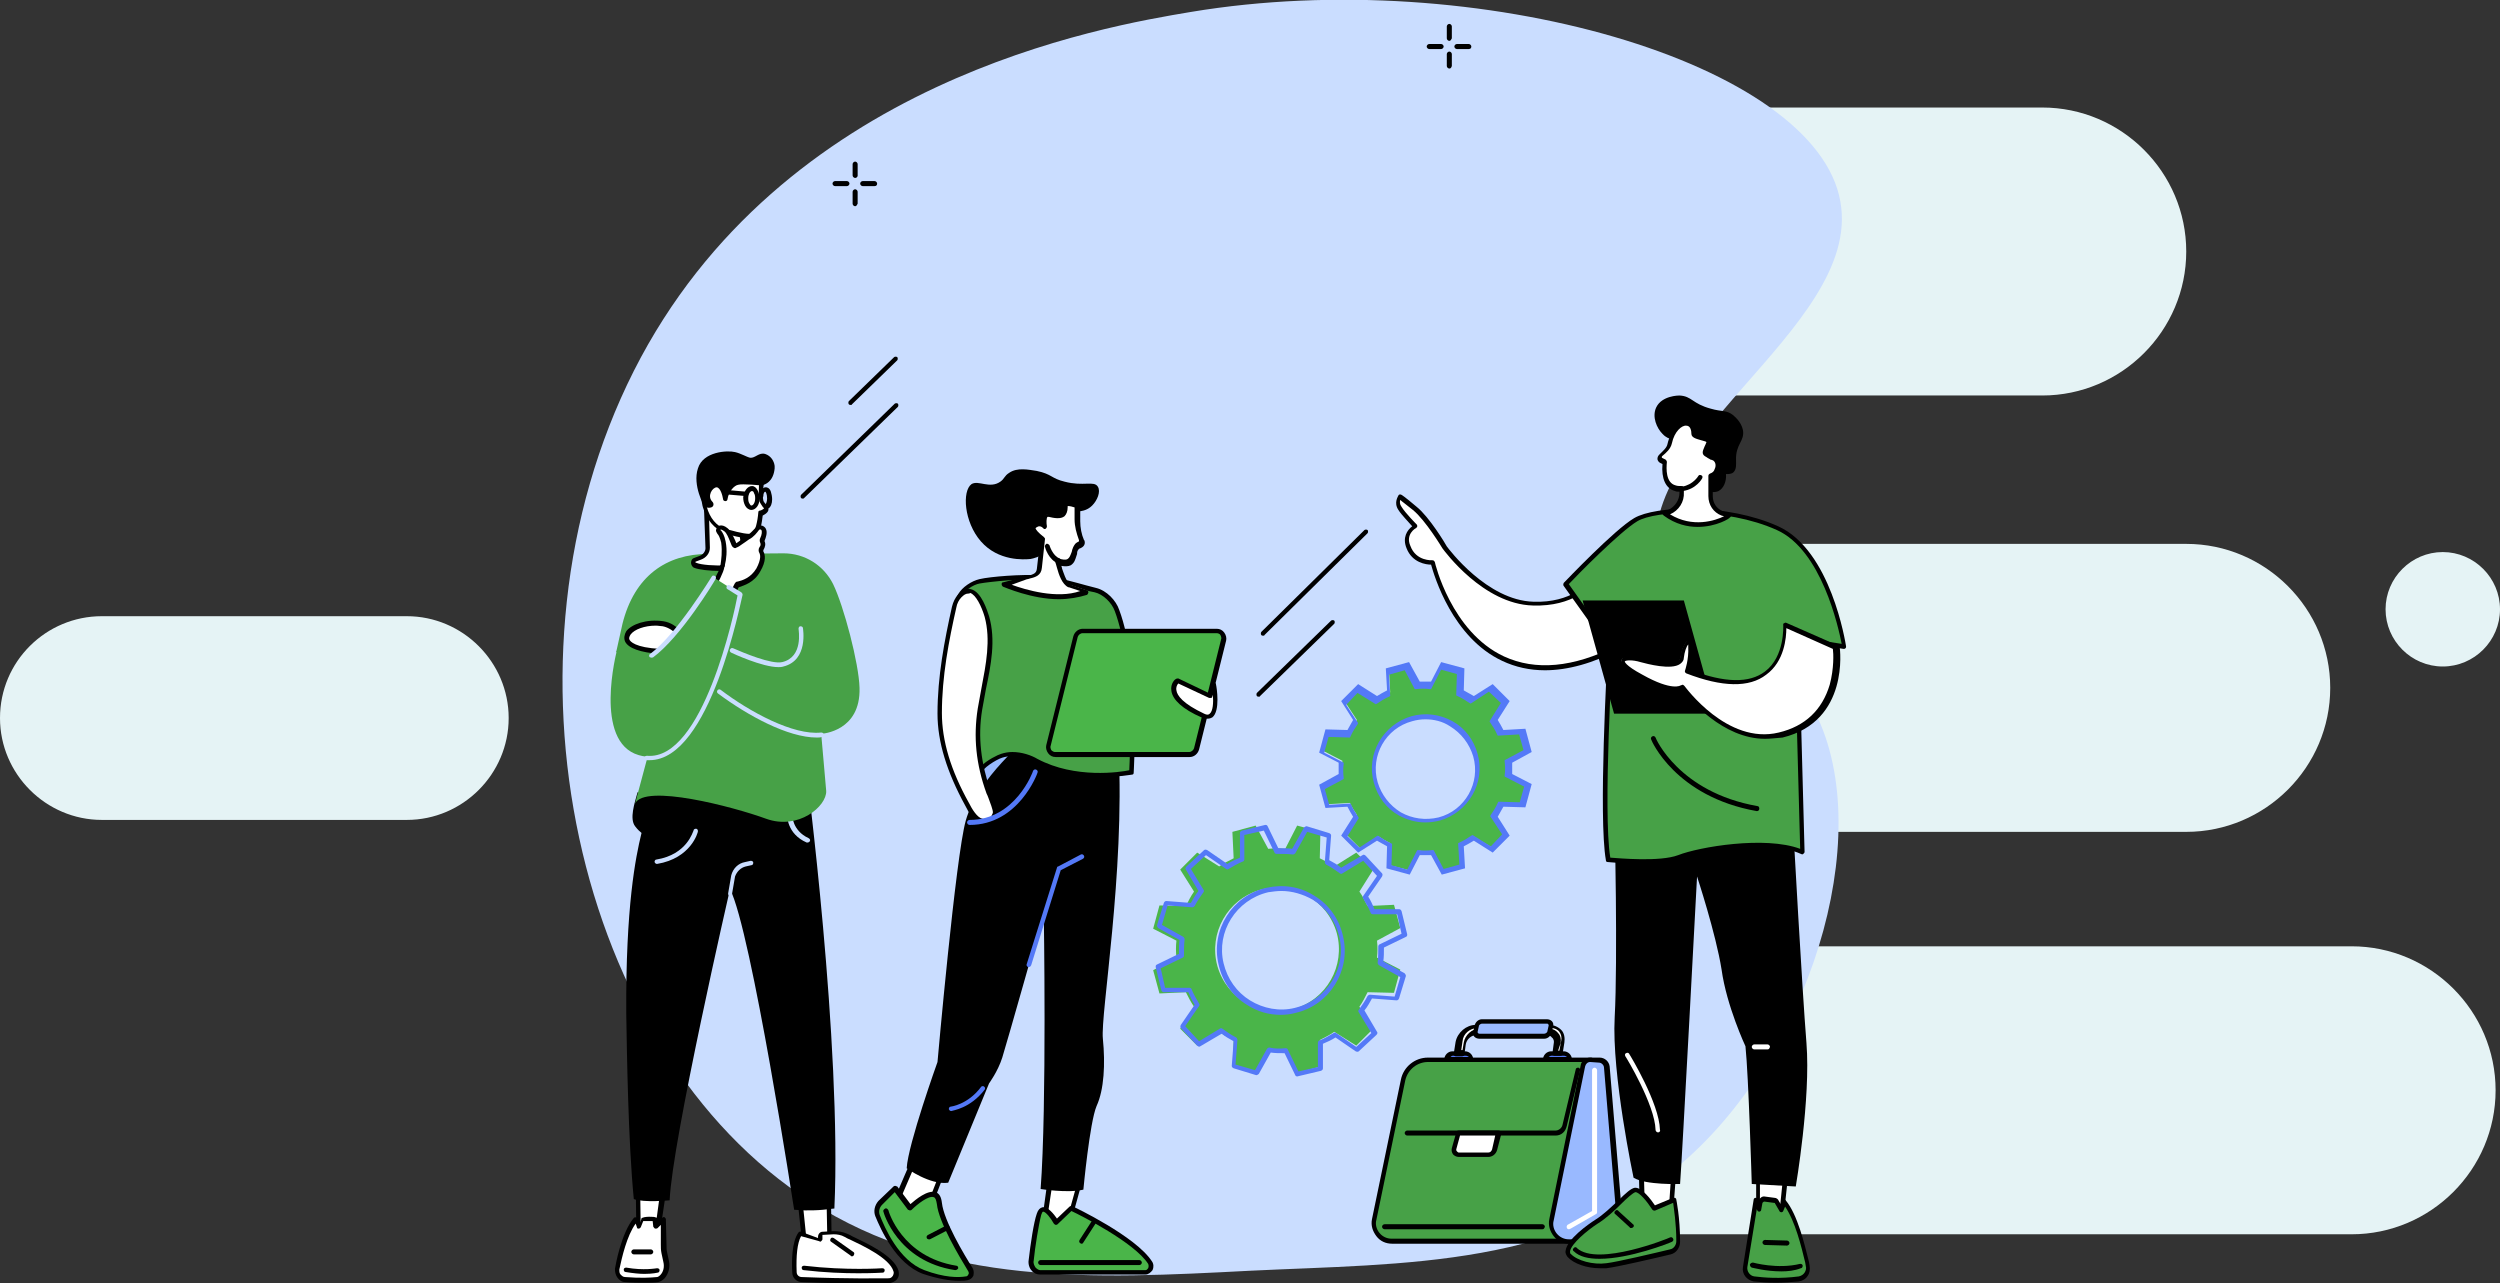 <?xml version="1.0" encoding="utf-8"?>
<!-- Generator: Adobe Illustrator 19.0.0, SVG Export Plug-In . SVG Version: 6.00 Build 0)  -->
<svg version="1.1" id="Capa_1" xmlns:xodm="http://www.corel.com/coreldraw/odm/2003"
	 xmlns="http://www.w3.org/2000/svg" xmlns:xlink="http://www.w3.org/1999/xlink" x="0px" y="0px" viewBox="-106 294.9 397.6 204.1"
	 style="enable-background:new -106 294.9 397.6 204.1;" xml:space="preserve">
<rect x="-106" y="294.9" width="397.6" height="204.1" fill="#333333" stroke="none"/>
<style type="text/css">
	.st0{fill:#E5F3F5;}
	.st1{fill:#CADDFF;}
	.st2{fill:#FFFFFF;}
	.st3{fill:#4AB549;}
	.st4{fill:#99B9FF;}
	.st5{fill:#5479F7;}
	.st6{fill:#47A147;}
</style>
<g id="Capa_x0020_1">
	<path class="st0" d="M282.5,382.7c5,0,9.1,4.1,9.1,9.1c0,5-4.1,9.1-9.1,9.1c-5,0-9.1-4.1-9.1-9.1
		C273.4,386.8,277.5,382.7,282.5,382.7z M46.3,445.4H268c12.6,0,22.9,10.3,22.9,22.9l0,0c0,12.6-10.3,22.9-22.9,22.9H46.3
		c-12.6,0-22.9-10.3-22.9-22.9l0,0C23.4,455.7,33.7,445.4,46.3,445.4L46.3,445.4z M20,381.4h221.7c12.6,0,22.9,10.3,22.9,22.9l0,0
		c0,12.6-10.3,22.9-22.9,22.9H20c-12.6,0-22.9-10.3-22.9-22.9l0,0C-2.9,391.7,7.4,381.4,20,381.4z M84.7,312h134.1
		c12.6,0,22.9,10.3,22.9,22.9l0,0c0,12.6-10.3,22.9-22.9,22.9H84.7c-12.6,0-22.9-10.3-22.9-22.9l0,0C61.8,322.3,72.1,312,84.7,312z
		 M19.7,357.1c5,0,9.1,4.1,9.1,9.1c0,5-4.1,9.1-9.1,9.1c-5,0-9.1-4.1-9.1-9.1C10.6,361.2,14.7,357.1,19.7,357.1z M-89.8,392.9h48.5
		c8.9,0,16.2,7.3,16.2,16.2v0c0,8.9-7.3,16.2-16.2,16.2h-48.5c-8.9,0-16.2-7.3-16.2-16.2v0C-106,400.1-98.7,392.9-89.8,392.9z"/>
	<g id="_2086710473648">
		<path class="st1" d="M158.2,385.8c-7-20,32.1-38.4,28.5-58.8c-3.8-22.1-57.7-37.8-103.3-30.2c-13.7,2.3-65.2,10.8-88.6,57.1
			c-23.2,46-9.3,108.1,28.1,132.1c21,13.5,45,12.3,69.9,11c24.5-1.2,50.3-0.4,69.7-18c20.4-18.4,30.5-53.7,19.2-72.6
			C174.3,394.2,162,396.6,158.2,385.8L158.2,385.8z"/>
		<path d="M30,323.2c-0.2,0-0.4-0.2-0.4-0.4V321c0-0.2,0.2-0.4,0.4-0.4s0.4,0.2,0.4,0.4v1.9C30.3,323.1,30.2,323.2,30,323.2z"/>
		<path d="M30,327.7c-0.2,0-0.4-0.2-0.4-0.4v-1.9c0-0.2,0.2-0.4,0.4-0.4s0.4,0.2,0.4,0.4v1.9C30.3,327.5,30.2,327.7,30,327.7z"/>
		<path d="M28.7,324.5h-1.9c-0.2,0-0.4-0.2-0.4-0.4c0-0.2,0.2-0.4,0.4-0.4h1.9c0.2,0,0.4,0.2,0.4,0.4
			C29.1,324.3,28.9,324.5,28.7,324.5z"/>
		<path d="M33.1,324.5h-1.9c-0.2,0-0.4-0.2-0.4-0.4c0-0.2,0.2-0.4,0.4-0.4h1.9c0.2,0,0.4,0.2,0.4,0.4
			C33.5,324.3,33.4,324.5,33.1,324.5z"/>
		<path d="M124.5,301.4c-0.2,0-0.4-0.2-0.4-0.4v-1.9c0-0.2,0.2-0.4,0.4-0.4s0.4,0.2,0.4,0.4v1.9
			C124.8,301.2,124.7,301.4,124.5,301.4z"/>
		<path d="M124.5,305.8c-0.2,0-0.4-0.2-0.4-0.4v-1.9c0-0.2,0.2-0.4,0.4-0.4s0.4,0.2,0.4,0.4v1.9
			C124.8,305.7,124.7,305.8,124.5,305.8z"/>
		<path d="M123.2,302.7h-1.9c-0.2,0-0.4-0.2-0.4-0.4c0-0.2,0.2-0.4,0.4-0.4h1.9c0.2,0,0.4,0.2,0.4,0.4
			C123.6,302.5,123.4,302.7,123.2,302.7z"/>
		<path d="M127.6,302.7h-1.9c-0.2,0-0.4-0.2-0.4-0.4c0-0.2,0.2-0.4,0.4-0.4h1.9c0.2,0,0.4,0.2,0.4,0.4
			C128,302.5,127.9,302.7,127.6,302.7z"/>
		<path d="M21.7,374.2c-0.1,0-0.2,0-0.3-0.1c-0.1-0.1-0.1-0.4,0-0.5l14.9-14.5c0.1-0.1,0.4-0.1,0.5,0c0.1,0.1,0.1,0.4,0,0.5
			l-14.9,14.5C21.8,374.2,21.8,374.2,21.7,374.2L21.7,374.2z"/>
		<path d="M29.3,359.3c-0.1,0-0.2,0-0.3-0.1c-0.1-0.1-0.1-0.4,0-0.5l7.2-7c0.1-0.1,0.4-0.1,0.5,0c0.1,0.1,0.1,0.4,0,0.5l-7.2,7
			C29.5,359.3,29.4,359.3,29.3,359.3L29.3,359.3z"/>
		<path d="M94.2,405.7c-0.1,0-0.2,0-0.3-0.1c-0.1-0.1-0.1-0.4,0-0.5l11.8-11.5c0.1-0.1,0.4-0.1,0.5,0c0.1,0.1,0.1,0.4,0,0.5
			l-11.8,11.5C94.4,405.7,94.3,405.7,94.2,405.7L94.2,405.7z"/>
		<path d="M94.9,396c-0.1,0-0.2,0-0.3-0.1c-0.1-0.1-0.1-0.4,0-0.5l16.4-16.2c0.1-0.1,0.4-0.1,0.5,0c0.1,0.1,0.1,0.4,0,0.5
			l-16.4,16.2C95.1,396,95,396,94.9,396L94.9,396z"/>
		<polygon class="st2" points="61,482.7 59.9,490.7 63.6,490.7 66,482 		"/>
		<path d="M60.3,490.3h3l2.2-7.9l-4.1,0.6L60.3,490.3z M63.6,491.1h-3.7c-0.1,0-0.2,0-0.3-0.1c-0.1-0.1-0.1-0.2-0.1-0.3l1.1-8
			c0-0.2,0.2-0.3,0.3-0.3l5-0.7c0.1,0,0.2,0,0.3,0.1c0.1,0.1,0.1,0.2,0.1,0.3l-2.4,8.7C63.9,490.9,63.7,491.1,63.6,491.1L63.6,491.1
			z"/>
		<path class="st3" d="M76.2,497.2H59.4c-0.9,0-1.5-0.9-1.4-1.9c0.3-2.2,0.8-5.9,1.2-7.3c0.7-2.2,2.8,1.3,2.8,1.3l2.3-2.2
			c0,0,10,4.7,12.5,8.6C77.3,496.3,76.9,497.2,76.2,497.2L76.2,497.2z"/>
		<path d="M59.9,487.6C59.9,487.6,59.9,487.6,59.9,487.6c-0.1,0-0.2,0.2-0.3,0.5c-0.4,1.5-1,5.2-1.2,7.3c-0.1,0.4,0.1,0.8,0.3,1.1
			c0.2,0.2,0.5,0.4,0.7,0.4h16.8c0.2,0,0.3-0.2,0.4-0.3c0.1-0.2,0.1-0.5,0-0.7c-2.2-3.4-10.7-7.7-12.2-8.4l-2.2,2.1
			c-0.1,0.1-0.2,0.1-0.3,0.1c-0.1,0-0.2-0.1-0.3-0.2C61.1,488.6,60.3,487.6,59.9,487.6L59.9,487.6z M76.2,497.6H59.4
			c-0.5,0-1-0.2-1.3-0.6c-0.4-0.4-0.6-1.1-0.5-1.7c0.3-2.6,0.8-6,1.3-7.4c0.2-0.6,0.5-0.9,0.9-1c0.9-0.1,1.8,1.1,2.3,1.8l2-1.9
			c0.1-0.1,0.3-0.1,0.4-0.1c0.4,0.2,10.1,4.8,12.7,8.8c0.3,0.4,0.3,1,0.1,1.4C77,497.3,76.6,497.6,76.2,497.6L76.2,497.6z"/>
		<path d="M75.2,496.1H59.5c-0.2,0-0.4-0.2-0.4-0.4c0-0.2,0.2-0.4,0.4-0.4h15.7c0.2,0,0.4,0.2,0.4,0.4S75.4,496.1,75.2,496.1z"/>
		<path class="st2" d="M40.5,476.8c-0.3,0.9-4.3,10-4.3,10l3,3.7l2-2.4l4-10.4L40.5,476.8L40.5,476.8z"/>
		<path d="M36.7,486.8l2.5,3.2l1.7-2l3.9-10l-4-0.8C40.1,478.9,37.2,485.5,36.7,486.8L36.7,486.8z M39.2,490.9
			C39.2,490.9,39.2,490.9,39.2,490.9c-0.1,0-0.2-0.1-0.3-0.1l-3-3.7c-0.1-0.1-0.1-0.2-0.1-0.4c0-0.1,3.9-9.1,4.3-10
			c0.1-0.2,0.2-0.3,0.4-0.2l4.8,0.9c0.1,0,0.2,0.1,0.3,0.2c0.1,0.1,0.1,0.2,0,0.3l-4,10.4c0,0,0,0.1-0.1,0.1l-2,2.4
			C39.4,490.9,39.3,490.9,39.2,490.9L39.2,490.9z"/>
		<path class="st3" d="M34,486.2c-0.5,0.5-0.7,1.3-0.4,2c0.9,2.3,3.2,7.5,7.3,9c3.3,1.2,5.6,1.2,6.8,1c0.6-0.1,0.9-0.8,0.6-1.3
			c-1.4-2.2-4.6-7.7-4.9-10.6c-0.4-3.6-4.7,0.7-4.7,0.7l-2.3-3.1L34,486.2L34,486.2z"/>
		<path d="M34.3,486.5c-0.4,0.4-0.6,1-0.4,1.6c0.8,2.1,3.1,7.3,7.1,8.8c3.2,1.2,5.4,1.2,6.6,1c0.2,0,0.3-0.1,0.4-0.3
			c0.1-0.1,0.1-0.3,0-0.5c-1.4-2.3-4.7-7.8-5-10.7c-0.1-0.6-0.2-1-0.5-1.1c-0.8-0.3-2.6,1.1-3.5,2c-0.1,0.1-0.2,0.1-0.3,0.1
			c-0.1,0-0.2-0.1-0.3-0.1l-2.1-2.8L34.3,486.5L34.3,486.5z M46.5,498.6c-1.4,0-3.3-0.3-5.7-1.1c-4.3-1.6-6.7-7-7.6-9.2
			c-0.3-0.8-0.1-1.7,0.5-2.4l2.4-2.3c0.1-0.1,0.2-0.1,0.3-0.1c0.1,0,0.2,0.1,0.3,0.1l2.1,2.8c0.8-0.7,2.7-2.3,4-1.9
			c0.6,0.2,0.9,0.8,1,1.7c0.3,2.8,3.5,8.2,4.9,10.4c0.2,0.4,0.2,0.8,0.1,1.2c-0.2,0.4-0.5,0.6-0.9,0.7
			C47.4,498.6,47,498.6,46.5,498.6L46.5,498.6z"/>
		<path d="M45.9,496.9C45.9,496.9,45.9,496.9,45.9,496.9c-9.2-1.4-11.4-9.2-11.4-9.3c-0.1-0.2,0.1-0.4,0.3-0.5
			c0.2-0.1,0.4,0.1,0.5,0.3c0,0.1,2.1,7.4,10.8,8.8c0.2,0,0.3,0.2,0.3,0.4C46.3,496.8,46.1,496.9,45.9,496.9L45.9,496.9z"/>
		<path d="M41.7,492c-0.1,0-0.3-0.1-0.3-0.2c-0.1-0.2,0-0.4,0.2-0.5l2.9-1.5c0.2-0.1,0.4,0,0.5,0.2c0.1,0.2,0,0.4-0.2,0.5l-2.9,1.5
			C41.8,492,41.8,492,41.7,492L41.7,492z"/>
		<path d="M66,492.7c-0.1,0-0.1,0-0.2-0.1c-0.2-0.1-0.2-0.3-0.1-0.5l2-3.1c0.1-0.2,0.3-0.2,0.5-0.1c0.2,0.1,0.2,0.3,0.1,0.5l-2,3.1
			C66.2,492.7,66.1,492.7,66,492.7L66,492.7z"/>
		<path class="st4" d="M53.3,424.1c0,0-6.1-4.8-2.9-7.5c2.9-2.3,5.1-2.2,5.1-2.2L53.3,424.1L53.3,424.1z"/>
		<path d="M55,414.8c-0.8,0.1-2.4,0.5-4.4,2.1c-0.5,0.4-0.8,1-0.8,1.6c0,1.8,2.2,4,3.2,4.9L55,414.8L55,414.8z M53.3,424.5
			c-0.1,0-0.2,0-0.2-0.1c-0.2-0.1-3.9-3.2-3.9-5.9c0-0.9,0.4-1.6,1.1-2.2c2.9-2.4,5.2-2.3,5.3-2.3c0.1,0,0.2,0.1,0.3,0.1
			c0.1,0.1,0.1,0.2,0.1,0.3l-2.2,9.7c0,0.1-0.1,0.2-0.2,0.3C53.3,424.5,53.3,424.5,53.3,424.5L53.3,424.5z"/>
		<path d="M57.6,412.1c0,0-8.1,6.5-10,13.3c-1.6,5.6-4.5,38.4-4.5,38.4s-4.7,13.1-4.9,16.9c0,0,3.7,2.7,6.6,2.3l6.5-15.8
			c0,0,1.4-1.9,2.1-4.1c0.7-2.2,6.6-23.1,6.6-23.1s0.5,30.9-0.5,44c0,0,4.3,0.7,6.8,0.1c0,0,1-10.7,2.1-13.3c1.2-2.6,1.4-6.7,1-10.7
			c-0.4-3.9,3.5-26.3,2.5-46L57.6,412.1L57.6,412.1z"/>
		<path class="st5" d="M45.3,471.6c-0.2,0-0.3-0.1-0.4-0.3c0-0.2,0.1-0.4,0.3-0.4c0,0,2.7-0.3,4.8-3.1c0.1-0.2,0.4-0.2,0.5-0.1
			c0.2,0.1,0.2,0.4,0.1,0.5C48.3,471.2,45.5,471.5,45.3,471.6C45.3,471.6,45.3,471.6,45.3,471.6L45.3,471.6z"/>
		<path class="st5" d="M57.6,448.7c0,0-0.1,0-0.1,0c-0.2-0.1-0.3-0.3-0.2-0.5l4.8-15.3c0-0.1,0.1-0.2,0.2-0.2l3.6-1.9
			c0.2-0.1,0.4,0,0.5,0.2c0.1,0.2,0,0.4-0.2,0.5l-3.5,1.8L58,448.4C57.9,448.6,57.8,448.7,57.6,448.7L57.6,448.7z"/>
		<path class="st6" d="M49.8,417.9c-0.2-1,2.7-2.6,3.5-2.8c1.9-0.6,3.8-0.1,5.5,0.8c6.9,3.6,15.1,1.8,15.1,1.8s1.2-16.6-2.3-25.7
			c-0.5-1.4-2-2.9-3.5-3.2c-3.2-0.7-5.5-1.7-9-2c-2.6-0.2-7.8,0.3-9.4,0.6c-1.6,0.4-3.7,2.1-3.3,3.2l3.8,5.5
			C48.6,407.1,48.7,410.7,49.8,417.9L49.8,417.9z"/>
		<path d="M55,414.5c1.5,0,3,0.5,4,1.1c6,3.2,13.2,2.1,14.6,1.8c0.1-2.2,0.8-17-2.3-25.3c-0.5-1.4-1.9-2.7-3.2-3
			c-1.1-0.2-2.1-0.5-3.1-0.8c-1.9-0.5-3.6-1-5.9-1.2c-2.5-0.2-7.6,0.3-9.3,0.6c-1.1,0.2-2.5,1.2-2.9,2.1c-0.1,0.2-0.2,0.4-0.1,0.6
			l3.8,5.5c0.1,0.1,0.1,0.2,0.1,0.3c-1.6,10.4-1.6,14.2-0.7,20.6c0.9-1,2.8-1.9,3.2-2C53.8,414.6,54.4,414.5,55,414.5L55,414.5z
			 M68.9,418.5c-3,0-6.8-0.5-10.3-2.3c-1.3-0.7-3.3-1.4-5.2-0.8c-1,0.3-3.3,1.8-3.2,2.4c0,0,0,0,0,0c0,0.2-0.1,0.4-0.3,0.4
			c-0.2,0-0.4-0.1-0.4-0.3c-1.2-7.1-1.2-10.9,0.5-21.8l-3.7-5.4c0,0,0,0,0-0.1c-0.1-0.3-0.2-0.7,0.1-1.2c0.6-1.1,2.1-2.1,3.4-2.4
			c1.7-0.4,6.8-0.8,9.5-0.6c2.3,0.2,4.1,0.7,6,1.2c1,0.3,1.9,0.5,3,0.8c1.7,0.4,3.2,2,3.7,3.5c3.4,9.1,2.3,25.7,2.3,25.9
			c0,0.2-0.1,0.3-0.3,0.3C73.9,418.1,71.8,418.5,68.9,418.5L68.9,418.5z"/>
		<path d="M60.1,382.8c-0.8,0.7-1.7,0.9-2.2,1c-1,0.1-5.1,0.4-7.9-2.8c-2.7-3.1-3-8-1.5-9.1c1.1-0.7,2.9,0.8,4.6-0.4
			c0.7-0.5,0.6-0.9,1.4-1.4c1.3-0.9,3.1-0.5,4.4-0.3c2.4,0.5,2.3,1.2,4.4,1.7c3,0.8,4.7-0.2,5.3,0.8c0.5,0.8-0.1,2.2-0.9,3
			c-1.7,1.7-3.8,0.3-5.1,1.8c-0.8,1-0.7,2.3-1.9,4.7C60.7,382.1,60.5,382.4,60.1,382.8L60.1,382.8z"/>
		<path class="st2" d="M62.5,385.1c-0.1-0.3-0.2-0.7-0.3-1c0.7,0.3,1.4,0.3,1.8,0.1c0.5-0.3,0.6-0.8,0.8-1.5
			c0.1-0.3,0.2-0.6,0.5-0.9c0.2-0.2,0.3-0.3,0.5-0.3c0.2-0.1,0.3-0.3,0.3-0.5l-0.1-0.1c-0.4-1-0.7-2.1-0.7-3.2l0-2.2
			c-1.2-0.5-1.6-0.4-1.8-0.2c-0.1,0.1-0.1,0.1-0.1,0.4c0,1.6-1.4,1.4-2.6,1.1c-1.2-0.3-0.8,1.9-0.8,1.9s-0.7-1-1.6-0.1
			c-0.6,0.6,0.6,1.6,1.3,2.1l-0.5,4.6c-0.1,1.2-1.3,1.2-2.4,1.6l-3.1,0.8c0,0,8.1,3.6,13.1,1.1l-2.7-0.9
			C63.2,387.5,62.7,385.9,62.5,385.1L62.5,385.1z"/>
		<path d="M54.9,387.9c2.2,0.8,7.2,2.3,10.9,1l-1.8-0.6c0,0,0,0-0.1,0c-1-0.5-1.5-2-1.8-3.1c-0.1-0.4-0.2-0.7-0.3-1
			c0-0.1,0-0.3,0.1-0.4c0.1-0.1,0.3-0.1,0.4-0.1c0.6,0.2,1.2,0.3,1.5,0.1c0.3-0.2,0.4-0.5,0.6-1c0-0.1,0.1-0.2,0.1-0.3l0-0.1
			c0.1-0.3,0.2-0.6,0.5-1c0.2-0.2,0.4-0.3,0.6-0.4c0,0,0,0,0-0.1l0-0.1c-0.4-1.1-0.7-2.2-0.7-3.3l0-1.9c-0.9-0.3-1.1-0.2-1.1-0.2
			c0,0,0,0,0,0c0,0,0,0,0,0.2c0,0.6-0.2,1.1-0.5,1.4c-0.6,0.5-1.7,0.3-2.5,0.1c-0.2,0-0.2,0-0.2,0c-0.2,0.2-0.2,1-0.1,1.5
			c0,0.2-0.1,0.3-0.2,0.4c-0.2,0.1-0.3,0-0.4-0.1c-0.1-0.1-0.3-0.3-0.6-0.3c-0.2,0-0.3,0.1-0.5,0.2c-0.1,0.1-0.1,0.1-0.1,0.1
			c0,0.2,0.4,0.7,1.3,1.4c0.1,0.1,0.2,0.2,0.2,0.3l-0.5,4.6c-0.1,1.2-1,1.5-1.9,1.7c-0.2,0.1-0.5,0.1-0.7,0.2c0,0,0,0,0,0
			L54.9,387.9L54.9,387.9z M62.4,390.2c-4.3,0-8.6-1.9-8.9-2c-0.1-0.1-0.2-0.2-0.2-0.4c0-0.2,0.1-0.3,0.3-0.3l3.1-0.8
			c0.3-0.1,0.5-0.2,0.8-0.2c0.9-0.3,1.3-0.4,1.4-1.1l0.5-4.4c-0.9-0.7-1.4-1.3-1.4-1.8c0-0.3,0.1-0.5,0.3-0.7c0.4-0.4,0.8-0.5,1-0.4
			c0.1,0,0.2,0,0.4,0.1c0-0.5,0.1-1,0.4-1.3c0.2-0.2,0.5-0.3,0.9-0.2c0.6,0.2,1.5,0.3,1.9,0c0.2-0.1,0.3-0.4,0.3-0.8
			c0-0.4,0.1-0.5,0.2-0.7c0.4-0.4,1-0.4,2.2,0.1c0.1,0.1,0.2,0.2,0.2,0.3l0,2.2c0,1,0.2,2.1,0.6,3l0.1,0.1c0,0,0,0,0,0.1
			c0.1,0.4-0.1,0.8-0.5,1c-0.1,0.1-0.3,0.1-0.4,0.2c-0.2,0.2-0.3,0.4-0.3,0.7l0,0.1c0,0.1-0.1,0.2-0.1,0.3c-0.2,0.6-0.3,1.1-0.9,1.5
			c-0.4,0.2-0.9,0.2-1.5,0.1c0,0.1,0.1,0.2,0.1,0.4c0,0,0,0,0,0c0.2,0.5,0.6,2.1,1.4,2.6l2.6,0.9c0.1,0,0.2,0.2,0.2,0.3
			c0,0.1-0.1,0.3-0.2,0.4C65.6,389.9,64,390.2,62.4,390.2L62.4,390.2z"/>
		<path d="M62.4,384.5c0,0-0.1,0-0.1,0c-1.5-0.5-2.1-2.5-2.1-2.6c-0.1-0.2,0.1-0.4,0.2-0.5c0.2-0.1,0.4,0.1,0.5,0.2
			c0,0,0.5,1.7,1.6,2.1c0.2,0.1,0.3,0.3,0.2,0.5C62.7,384.4,62.5,384.5,62.4,384.5L62.4,384.5z"/>
		<path class="st3" d="M61.9,414.9l21.3,0c0.5,0,1-0.4,1.1-0.9l4.3-17.3c0.2-0.7-0.4-1.5-1.1-1.5l-21.3,0c-0.5,0-1,0.4-1.1,0.9
			l-4.3,17.3C60.6,414.2,61.2,414.9,61.9,414.9L61.9,414.9z"/>
		<path d="M87.5,395.6C87.5,395.6,87.5,395.6,87.5,395.6l-21.3,0c-0.4,0-0.7,0.3-0.8,0.6l-4.3,17.3c-0.1,0.2,0,0.5,0.1,0.7
			c0.2,0.2,0.4,0.3,0.6,0.3c0,0,0,0,0,0l21.3,0c0.4,0,0.7-0.3,0.8-0.6l4.3-17.3c0.1-0.2,0-0.5-0.1-0.7
			C88,395.7,87.7,395.6,87.5,395.6L87.5,395.6z M61.9,415.3c-0.5,0-0.9-0.2-1.2-0.6c-0.3-0.4-0.4-0.9-0.3-1.3l4.3-17.3
			c0.2-0.7,0.8-1.2,1.5-1.2l21.3,0c0,0,0,0,0,0c0.5,0,0.9,0.2,1.2,0.6c0.3,0.4,0.4,0.9,0.3,1.3l-4.3,17.3c-0.2,0.7-0.8,1.2-1.5,1.2
			L61.9,415.3C61.9,415.3,61.9,415.3,61.9,415.3L61.9,415.3z"/>
		<path class="st2" d="M87,403.8l-0.6,1.7l-5.1-2.4c0,0-2.8,2.4,4,5.6C88.2,410,87,403.8,87,403.8L87,403.8z"/>
		<path d="M81.4,403.6c-0.2,0.2-0.4,0.6-0.3,1.1c0.1,0.8,1,2.1,4.4,3.7c0.6,0.3,0.8,0.1,0.9,0c0.5-0.4,0.6-1.7,0.5-3l-0.1,0.3
			c0,0.1-0.1,0.2-0.2,0.2c-0.1,0-0.2,0-0.3,0L81.4,403.6L81.4,403.6z M86,409.2c-0.2,0-0.5-0.1-0.9-0.2c-3-1.3-4.6-2.8-4.8-4.2
			c-0.2-1.2,0.6-1.9,0.7-1.9c0.1-0.1,0.3-0.1,0.4-0.1l4.8,2.3l0.5-1.4c0.1-0.2,0.2-0.3,0.4-0.2c0.2,0,0.3,0.1,0.3,0.3
			c0.1,0.4,0.7,4.2-0.6,5.2C86.6,409.1,86.4,409.2,86,409.2L86,409.2z"/>
		<path class="st2" d="M50.2,425.5c1,0.2,1.6,0.2,2.1-1.2c0.3-0.7-0.8-2.7-1-3.4c-1.6-4.4-2.1-8.7-1.4-13.3
			c0.8-4.8,2.4-9.9,1.1-14.7c-0.4-1.6-2-5.7-4.3-3.3c-0.5,0.5-0.8,1.1-0.9,1.8c-1.3,5.5-2.3,11.2-2.3,16.9c0,5.1,1.9,10,4.4,14.5
			C48.4,423.9,49.2,425.3,50.2,425.5L50.2,425.5z"/>
		<path d="M48,389.3c-0.4,0-0.7,0.2-1.1,0.6c-0.4,0.4-0.7,1-0.8,1.6c-1.2,5.3-2.3,11-2.3,16.8c0,4.4,1.4,9.1,4.3,14.3
			c0.5,1,1.3,2.3,2.1,2.5c0.9,0.2,1.2,0.3,1.7-0.9c0.1-0.4-0.5-1.8-0.7-2.4c-0.1-0.3-0.2-0.5-0.3-0.7c-1.7-4.7-2.1-9-1.4-13.5
			c0.2-1.1,0.4-2.2,0.6-3.3c0.7-3.7,1.5-7.6,0.5-11.3c-0.5-1.7-1.4-3.5-2.3-3.8C48.2,389.3,48.1,389.3,48,389.3L48,389.3z M51,426
			c-0.3,0-0.6-0.1-0.9-0.1c-1.2-0.3-2-1.7-2.6-2.9c-2.9-5.3-4.4-10.1-4.4-14.6c0-5.9,1.1-11.6,2.3-17c0.2-0.8,0.5-1.4,1-2
			c0.7-0.7,1.4-1,2-0.8c1.7,0.4,2.6,3.4,2.9,4.3c1.1,3.8,0.3,7.8-0.5,11.6c-0.2,1.1-0.4,2.2-0.6,3.3c-0.7,4.3-0.2,8.5,1.4,13.1
			c0.1,0.2,0.2,0.4,0.3,0.7c0.5,1.3,1,2.3,0.8,3C52.2,425.7,51.7,426,51,426L51,426z"/>
		<path class="st5" d="M48.2,426.1c-0.2,0-0.4-0.2-0.4-0.4c0-0.2,0.2-0.4,0.4-0.4c7.3,0,10.1-7.7,10.1-7.8c0.1-0.2,0.3-0.3,0.5-0.2
			c0.2,0.1,0.3,0.3,0.2,0.5C59,417.9,56,426.1,48.2,426.1C48.2,426.1,48.2,426.1,48.2,426.1L48.2,426.1z"/>
		<polygon class="st2" points="-0.3,482.6 -1.4,490.7 -4.4,490.7 -4.5,482.7 		"/>
		<path d="M-4.2,483.1l0.1,7.3l2.3,0l1-7.4L-4.2,483.1z M-4.4,491.1c-0.2,0-0.4-0.2-0.4-0.4l-0.1-8c0-0.2,0.2-0.4,0.4-0.4l4.3-0.1
			c0.1,0,0.2,0,0.3,0.1c0.1,0.1,0.1,0.2,0.1,0.3l-1.2,8.1c0,0.2-0.2,0.3-0.4,0.3L-4.4,491.1C-4.4,491.1-4.4,491.1-4.4,491.1
			L-4.4,491.1z"/>
		<path class="st2" d="M-1.3,498.4c-1.2,0.1-2.9,0.2-5.2,0c-0.8-0.1-1.4-0.8-1.3-1.7c0.4-2.2,1.4-6.1,2.9-7.9l0.8,1.1l0.5-1.1
			c0.1-0.1,2-0.2,2.1,0l0.1,1.1l1.1-1.2l-0.1,4.1c0,0.5,0,0.9,0.1,1.3l0.3,1.4c0.2,0.9,0,1.8-0.6,2.4
			C-0.8,498.2-1.1,498.4-1.3,498.4L-1.3,498.4z"/>
		<path d="M-3.5,489.2L-3.5,489.2z M-4.9,489.5c-1.4,1.9-2.2,5.4-2.6,7.3c0,0.3,0,0.6,0.2,0.8c0.2,0.2,0.4,0.4,0.7,0.4
			c2.5,0.2,4.1,0.1,5.1,0c0.1,0,0.3-0.1,0.5-0.3c0.5-0.5,0.7-1.3,0.5-2.1l-0.3-1.4c-0.1-0.5-0.1-0.9-0.1-1.4l0-3.1l-0.5,0.5
			c-0.1,0.1-0.2,0.1-0.4,0.1c-0.1,0-0.2-0.2-0.3-0.3l-0.1-0.9c-0.3,0-1.1,0-1.5,0l-0.4,1c-0.1,0.1-0.2,0.2-0.3,0.2
			c-0.1,0-0.3,0-0.3-0.2L-4.9,489.5L-4.9,489.5z M-1.3,498.4L-1.3,498.4L-1.3,498.4z M-3.6,498.9c-0.8,0-1.8,0-3-0.1
			c-0.5,0-0.9-0.3-1.2-0.7c-0.3-0.4-0.4-0.9-0.4-1.4c0.1-0.6,1-5.7,3-8.1c0.1-0.1,0.2-0.1,0.3-0.1c0.1,0,0.2,0.1,0.3,0.2l0.4,0.6
			l0.2-0.5c0,0,0,0,0-0.1c0.3-0.4,2.2-0.3,2.2-0.2c0.1,0,0.5,0.1,0.5,0.4c0,0,0,0,0,0l0,0.3l0.6-0.6c0.1-0.1,0.3-0.2,0.4-0.1
			c0.1,0.1,0.2,0.2,0.2,0.3L0,492.8c0,0.4,0,0.9,0.1,1.3l0.3,1.4c0.2,1-0.1,2-0.7,2.7c-0.3,0.3-0.6,0.5-1,0.6l0,0
			C-1.9,498.9-2.6,498.9-3.6,498.9L-3.6,498.9z"/>
		<path d="M-3.5,497.5c-0.8,0-1.8-0.1-3-0.3c-0.2,0-0.3-0.2-0.3-0.4c0-0.2,0.2-0.3,0.4-0.3c2.8,0.5,4.8,0.1,4.9,0.1
			c0.2,0,0.4,0.1,0.4,0.3c0,0.2-0.1,0.4-0.3,0.4C-1.4,497.3-2.2,497.5-3.5,497.5L-3.5,497.5z"/>
		<path d="M-2.5,494.4h-2.7c-0.2,0-0.4-0.2-0.4-0.4c0-0.2,0.2-0.4,0.4-0.4h2.7c0.2,0,0.4,0.2,0.4,0.4
			C-2.1,494.2-2.3,494.4-2.5,494.4z"/>
		<polygon class="st2" points="20.9,483.3 22,492.8 26,493.6 25.7,482.5 		"/>
		<path d="M22.3,492.4l3.3,0.7l-0.2-10.2l-4,0.7L22.3,492.4L22.3,492.4z M26,494C25.9,494,25.9,493.9,26,494l-4.1-0.8
			c-0.2,0-0.3-0.2-0.3-0.3l-1-9.5c0-0.2,0.1-0.4,0.3-0.4l4.8-0.8c0.1,0,0.2,0,0.3,0.1c0.1,0.1,0.1,0.2,0.1,0.3l0.2,11.1
			c0,0.1,0,0.2-0.1,0.3C26.1,493.9,26,494,26,494L26,494z"/>
		<path class="st2" d="M20.3,497.3c-0.1-1.7-0.1-4.7,0.9-6.2l3.2,1.1v-0.7c0-0.2,0.2-0.4,0.4-0.4l1.8-0.1c0.7,0,1.3,0.1,1.9,0.4
			c1.8,0.9,7.2,3.1,8,5.7c0.2,0.7-0.4,1.5-1.1,1.5c-1.8,0.1-6.1,0.1-13.8-0.2C20.8,498.4,20.3,497.9,20.3,497.3L20.3,497.3z"/>
		<path d="M21.4,491.5c-0.6,1.1-0.8,3.1-0.7,5.7c0,0.5,0.4,0.8,0.8,0.8c7.6,0.3,11.9,0.2,13.8,0.2c0.3,0,0.5-0.1,0.7-0.4
			c0.1-0.2,0.2-0.5,0.1-0.7c-0.6-2.1-4.9-4.1-7-5.1c-0.3-0.1-0.6-0.3-0.8-0.4c-0.5-0.3-1.2-0.4-1.7-0.4l-1.8,0.1c0,0,0,0,0,0v0.7
			c0,0.1-0.1,0.2-0.2,0.3c-0.1,0.1-0.2,0.1-0.3,0L21.4,491.5z M31.7,499c-2.4,0-5.7,0-10.2-0.2c-0.8,0-1.5-0.7-1.5-1.5
			c-0.1-1.7-0.1-4.9,1-6.4c0.1-0.1,0.3-0.2,0.4-0.1l2.7,1v-0.2c0-0.4,0.3-0.8,0.7-0.8l1.8-0.1c0.7,0,1.4,0.1,2.1,0.4
			c0.2,0.1,0.5,0.2,0.8,0.4c2.3,1.1,6.7,3.1,7.4,5.5c0.1,0.5,0.1,0.9-0.2,1.3c-0.3,0.4-0.8,0.6-1.3,0.7C34.5,499,33.3,499,31.7,499
			L31.7,499z"/>
		<path d="M30.5,497.4c-2.3,0-5.3-0.1-8.7-0.5c-0.2,0-0.3-0.2-0.3-0.4c0-0.2,0.2-0.3,0.4-0.3c6.8,0.8,12.4,0.4,12.4,0.4
			c0.2,0,0.4,0.1,0.4,0.3c0,0.2-0.1,0.4-0.3,0.4C34.4,497.3,32.9,497.4,30.5,497.4L30.5,497.4z"/>
		<path d="M29.5,494.7c-0.1,0-0.2,0-0.2-0.1l-3.1-2.2c-0.2-0.1-0.2-0.3-0.1-0.5c0.1-0.2,0.3-0.2,0.5-0.1l3.1,2.2
			c0.2,0.1,0.2,0.3,0.1,0.5C29.7,494.7,29.6,494.7,29.5,494.7L29.5,494.7z"/>
		<path d="M22.2,417.2c0,0,5.7,43.8,4.5,69.9l-1.8,0.2c-1,0.1-1.9,0.1-2.9,0.1l-1.7-0.1c0,0-6.8-44.4-10.2-51c0,0-9.2,40-9.6,49.5
			c0,0-4.1,0.4-5.7-0.2c-0.9-9.2-1.1-23.5-1.2-29.5c-0.1-17.1,1.5-24.9,2.4-28.6c0.8-3.4,1.7-6.2,2.4-8l2.2-6.2L22.2,417.2
			L22.2,417.2z"/>
		<path class="st1" d="M10.2,437.4C10.2,437.4,10.2,437.4,10.2,437.4c-0.3,0-0.4-0.2-0.4-0.4l0.5-2.9c0,0,0,0,0,0
			c0.3-1.1,1.1-1.9,2.2-2.1l0.9-0.2c0.2,0,0.4,0.1,0.4,0.3c0,0.2-0.1,0.4-0.3,0.4l-0.9,0.2c-0.8,0.2-1.4,0.8-1.7,1.6l-0.5,2.9
			C10.5,437.2,10.4,437.4,10.2,437.4L10.2,437.4z"/>
		<path class="st1" d="M-1.5,432.3c-0.2,0-0.3-0.1-0.4-0.3c0-0.2,0.1-0.4,0.3-0.4c4.9-0.8,5.8-4.5,5.9-4.6c0-0.2,0.2-0.3,0.4-0.3
			c0.2,0,0.3,0.2,0.3,0.4C5,427.3,3.9,431.4-1.5,432.3C-1.4,432.3-1.5,432.3-1.5,432.3L-1.5,432.3z"/>
		<path class="st1" d="M22.4,428.9c0,0-0.1,0-0.1,0c-3.2-1.4-3.1-4.3-3.1-4.4c0-0.2,0.2-0.4,0.4-0.4c0.2,0,0.4,0.2,0.4,0.4
			c0,0.1,0,2.5,2.6,3.7c0.2,0.1,0.3,0.3,0.2,0.5C22.7,428.8,22.6,428.9,22.4,428.9L22.4,428.9z"/>
		<path d="M-4.6,420.9c-0.5,1.8-1.3,4.2-0.4,5.4c1.6,2.1,3,1.8,5,1.1c4-1.5,10.5-3.8,12.4-2.5l0.1-4L-4.6,420.9L-4.6,420.9z"/>
		<path class="st6" d="M18.6,382.9c3.4,0,6.4,1.9,7.9,4.9c1.7,3.5,4.1,12.6,4.2,16.5c0.2,6.9-5.9,7.3-6.1,7.3c0,0,0,0,0,0
			c0,0.2,0.7,7.7,0.8,9.1c0.1,2.4-4.4,6.3-9.6,4.4c-5.2-1.9-19.3-5.6-20.8-2.4c0,0,0,0,0,0l5.9-22c0,0,0,0,0,0l-4.9,0.2c0,0,0,0,0,0
			l-4-2.3c0,0,0,0,0,0l1-4.5c1.9-7.6,7-11.1,13.6-11.1L18.6,382.9L18.6,382.9z"/>
		<path class="st2" d="M2.9,399.9c-0.9-0.2-0.7-1.2-3.9-1.4c-9.2-0.6-4.8-5.2,0.5-4.4c1.8,0.3,2.4,1.4,3.1,1.7
			C8.2,398.3,4.7,400.3,2.9,399.9z"/>
		<path d="M-1.7,394.4c-1.8,0-3.4,0.6-4,1.4c-0.2,0.3-0.3,0.6-0.2,0.8c0.1,0.3,0.9,1.3,4.9,1.5c2.3,0.1,2.9,0.7,3.4,1.1
			c0.2,0.2,0.3,0.3,0.5,0.3c0.8,0.2,2.1-0.3,2.3-0.9c0.2-0.7-0.8-1.6-2.8-2.4c-0.3-0.1-0.5-0.3-0.8-0.5c-0.5-0.4-1.2-1-2.2-1.2
			C-0.9,394.5-1.3,394.4-1.7,394.4L-1.7,394.4z M3.4,400.3c-0.2,0-0.3,0-0.5,0c-0.4-0.1-0.6-0.3-0.9-0.5c-0.4-0.3-0.9-0.8-3-0.9
			c-3.1-0.2-5.1-0.9-5.6-2c-0.2-0.5-0.1-1.1,0.2-1.6c0.8-1.1,3.2-2,5.9-1.6c1.3,0.2,2,0.9,2.6,1.3c0.2,0.2,0.4,0.4,0.6,0.4
			c3,1.3,3.4,2.5,3.2,3.3C5.7,399.8,4.4,400.3,3.4,400.3z"/>
		<path class="st2" d="M14.6,384.2c0.3-0.3,0.1-0.8-0.3-0.8l-0.6-0.1c-0.7-0.1-1.2-0.5-1.5-1.1l-1-7.6l-2.1,0.8l-2.8-1.4l0.3,8.1
			c0,0.7-0.5,1.3-1.2,1.6L4.5,384c-0.4,0.2-0.5,0.7,0,0.9C6.2,385.6,12.9,385.6,14.6,384.2L14.6,384.2z"/>
		<path d="M14.6,384.2L14.6,384.2L14.6,384.2z M6.7,374.5l0.2,7.5c0,0.9-0.6,1.6-1.4,1.9l-0.8,0.3c-0.1,0-0.1,0.1-0.1,0.1
			c0,0,0,0.1,0.1,0.1c1.7,0.7,8.2,0.6,9.7-0.6c0,0,0,0,0-0.1c0,0,0-0.1-0.1-0.1l-0.6-0.1c-0.8-0.1-1.5-0.6-1.8-1.4c0,0,0,0,0-0.1
			l-1-7.2l-1.7,0.6c-0.1,0-0.2,0-0.3,0L6.7,374.5L6.7,374.5z M8.6,385.7c-1.8,0-3.5-0.2-4.2-0.5c-0.3-0.1-0.5-0.5-0.5-0.8
			c0-0.4,0.2-0.7,0.6-0.8l0.8-0.3c0.5-0.2,0.9-0.7,0.9-1.2L5.9,374c0-0.1,0.1-0.3,0.2-0.3c0.1-0.1,0.2-0.1,0.4,0l2.7,1.3l2-0.7
			c0.1,0,0.2,0,0.3,0c0.1,0.1,0.2,0.2,0.2,0.3l1,7.6c0.2,0.5,0.6,0.8,1.1,0.9l0.6,0.1c0.3,0,0.6,0.3,0.7,0.6c0.1,0.3,0,0.7-0.3,0.9
			C13.8,385.4,11.1,385.7,8.6,385.7L8.6,385.7z"/>
		<path class="st2" d="M12.1,368.5c3.6,1.3,3,3.7,3,3.7c0,0.6-0.1,1.8,0,2.2c0.1,0.4,0.7,1,0.7,1.2c0,0.2-0.3,0.6-0.9,0.7
			c0,0-0.2,3.1-1.1,3.6c-0.8,0.5-4-0.5-4-0.5l-0.5-0.2c-1.7-0.7-2.7-2.1-3.2-3.9C6.2,375.4,3.9,365.5,12.1,368.5z"/>
		<path d="M15.5,375.7L15.5,375.7z M10.1,379.2c1.4,0.4,3.2,0.8,3.6,0.5c0.4-0.3,0.8-1.9,0.9-3.3c0-0.2,0.1-0.3,0.3-0.3
			c0.4-0.1,0.5-0.3,0.6-0.3c0-0.1-0.1-0.2-0.2-0.3c-0.2-0.3-0.4-0.6-0.5-0.8c-0.2-0.6-0.1-2.4-0.1-2.4c0,0,0,0,0-0.1
			c0-0.1,0.5-2-2.8-3.2c-2.1-0.8-3.6-0.7-4.6,0.1c-2,1.7-0.9,6.4-0.9,6.4c0.5,1.8,1.5,3,3,3.6L10.1,379.2L10.1,379.2z M13.1,380.5
			c-1.2,0-2.9-0.5-3.3-0.6c0,0,0,0,0,0l-0.5-0.2c-1.7-0.7-2.9-2.1-3.5-4.1c-0.1-0.2-1.2-5.1,1.1-7.1c1.2-1,3-1.1,5.3-0.2
			c3.6,1.3,3.3,3.7,3.2,4.1c-0.1,0.8-0.1,1.8,0,2.1c0,0.1,0.2,0.4,0.4,0.6c0.2,0.3,0.3,0.5,0.4,0.7c0.1,0.4-0.3,0.8-0.9,1.1
			c-0.1,0.9-0.4,3.1-1.2,3.7C13.9,380.5,13.5,380.5,13.1,380.5L13.1,380.5z"/>
		<path d="M10.9,366.8c0.9,0.2,1.9,0.8,2.4,0.9c0.8,0.1,1.4-0.9,2.4-0.6c0.9,0.3,1.4,1.1,1.5,1.9c0,0.1,0,0.3,0,0.4
			c-0.2,2.1-1.5,2.6-2.1,2.7c0,0-3.1-0.3-3.7-0.1c-0.6,0.1-1.5,1-1.7,2.3c0,0.2-0.2,0.3-0.3,0.3c-0.2,0-0.4-0.1-0.4-0.3
			c-0.1-0.6-0.4-1.8-1-1.9c-0.7,0-1.6,1.4-0.7,2.3c0.3,0.3,0.2,0.8-0.2,0.9c-0.3,0.1-0.7,0.1-1.1-0.2c0,0-1.9-3.3-1-6
			C5.8,366.7,9.7,366.5,10.9,366.8z"/>
		<path d="M16,375.8c-0.1,0-0.2,0-0.3-0.1c-0.1-0.1-0.1-0.4,0-0.5c0.1-0.1,0.3-0.5,0.3-1c0-0.7-0.2-1.1-0.3-1.1
			c-0.1,0-0.3,0.2-0.3,0.7c0,0.2-0.2,0.3-0.4,0.3c-0.2,0-0.3-0.2-0.3-0.4c0.2-0.8,0.6-1.3,1.1-1.3c0.2,0,0.6,0.1,0.8,0.7
			c0.1,0.3,0.2,0.8,0.2,1.2c0,0.7-0.2,1.2-0.6,1.5C16.2,375.7,16.1,375.8,16,375.8L16,375.8z"/>
		<path d="M13.6,373c-0.3,0-0.6,0.5-0.6,1.1c0,0.3,0,0.6,0.2,0.9c0.1,0.2,0.2,0.3,0.3,0.3c0.3,0,0.6-0.5,0.6-1.1
			c0-0.3,0-0.6-0.2-0.9C13.9,373.1,13.7,373,13.6,373C13.6,373,13.6,373,13.6,373L13.6,373z M13.5,376C13.5,376,13.5,376,13.5,376
			c-0.4,0-0.8-0.3-1-0.7c-0.2-0.4-0.3-0.8-0.3-1.3c0.1-1,0.7-1.8,1.4-1.8c0.4,0,0.7,0.3,0.9,0.7c0.2,0.4,0.3,0.8,0.3,1.3
			C14.8,375.2,14.2,376,13.5,376L13.5,376z"/>
		<path d="M12.7,373.8C12.7,373.8,12.7,373.8,12.7,373.8l-3.5-0.3c-0.2,0-0.4-0.2-0.3-0.4c0-0.2,0.2-0.4,0.4-0.3l3.4,0.3
			c0.2,0,0.4,0.2,0.3,0.4C13.1,373.6,12.9,373.8,12.7,373.8L12.7,373.8z"/>
		<path class="st2" d="M7.3,388.4c0,0,1.3,2.1,2.5,1.7c0.6-0.2,1.3-2.3,1.5-2.3c0.8-0.2,2.4-0.6,3.3-2.3c0.9-1.6,0.7-2.4,0.5-2.8
			c-0.1-0.2-0.1-0.4,0-0.6c0.2-0.2,0.3-0.6,0.2-1c-0.1-0.1-0.1-0.3,0-0.4c0.2-0.5,0.6-1.7-0.2-2c-0.2-0.1-0.5,0-0.6,0.2
			c-0.3,0.4-0.8,1-1.5,1.4c-0.9,0.6-1.5,1-2,1.3c-0.4,0.2-0.6-1.8-1.6-2.5c-0.9-0.7-1.2-0.3-1.2,0c-0.1,0.3,0.4,0.4,0.7,1.9
			c0.4,1.8,0,3.2-0.1,4C8.7,386,7.3,388.4,7.3,388.4L7.3,388.4z"/>
		<path d="M7.7,388.4c0.4,0.6,1.3,1.6,2,1.4c0.2-0.1,0.7-1,0.8-1.4c0.3-0.6,0.4-0.9,0.7-1l0.1,0c0.8-0.2,2.1-0.6,3-2.1
			c0.8-1.5,0.6-2.2,0.5-2.4c-0.2-0.3-0.2-0.7,0-1c0.2-0.2,0.2-0.5,0.1-0.7c-0.1-0.2-0.1-0.5,0-0.7c0.3-0.6,0.3-1.1,0.2-1.3
			c0,0-0.1-0.1-0.2-0.1c-0.1,0-0.1,0-0.2,0.1c-0.3,0.4-0.8,1.1-1.6,1.5c-0.4,0.3-0.7,0.5-1,0.7c-0.4,0.3-0.7,0.5-1,0.6
			c-0.1,0.1-0.3,0.1-0.4,0c-0.3-0.1-0.4-0.5-0.6-1c-0.2-0.5-0.5-1.3-0.9-1.6c-0.4-0.3-0.6-0.3-0.6-0.3c0,0,0,0,0,0.1
			c0,0,0,0.1,0.1,0.1c0.2,0.3,0.5,0.7,0.7,1.7c0.3,1.5,0.1,2.9-0.1,3.7c0,0.2,0,0.3-0.1,0.4C9.1,385.9,8.1,387.8,7.7,388.4z
			 M9.5,390.6c-1.3,0-2.4-1.7-2.6-1.9c-0.1-0.1-0.1-0.3,0-0.4c0.4-0.7,1.5-2.6,1.6-3.2c0-0.1,0-0.3,0.1-0.4c0.1-0.8,0.3-2,0.1-3.5
			c-0.2-0.8-0.4-1.2-0.6-1.4c-0.1-0.2-0.3-0.4-0.2-0.7c0.1-0.3,0.3-0.5,0.5-0.6c0.4-0.1,0.8,0,1.3,0.4c0.6,0.5,0.9,1.3,1.2,1.9
			c0.1,0.2,0.1,0.3,0.2,0.5c0.2-0.1,0.4-0.3,0.7-0.5c0.3-0.2,0.6-0.4,1-0.7c0.6-0.4,1.1-1,1.4-1.3c0.2-0.3,0.6-0.4,1-0.3
			c0.3,0.1,0.5,0.3,0.6,0.5c0.3,0.6,0,1.4-0.2,1.9c0,0,0,0.1,0,0.1c0.2,0.4,0.1,0.9-0.2,1.4c0,0.1,0,0.1,0,0.2
			c0.3,0.5,0.5,1.5-0.5,3.2c-1,1.8-2.6,2.2-3.4,2.5l0,0c-0.1,0.1-0.2,0.4-0.3,0.6c-0.4,0.9-0.8,1.6-1.3,1.8
			C9.8,390.6,9.6,390.6,9.5,390.6L9.5,390.6z"/>
		<path class="st6" d="M11.7,389.4l-4.1-2.6c0,0-5.5,8.9-9.6,11.9c-2,1.5-5.9-0.3-5.9-0.3s-3.8,14.5,3.5,16.6
			C7.6,418.4,11.7,389.4,11.7,389.4L11.7,389.4z"/>
		<path class="st1" d="M23.9,412.2c-4.6,0-11-3.5-15.7-7c-0.2-0.1-0.2-0.4-0.1-0.5c0.1-0.2,0.4-0.2,0.5-0.1c4.6,3.5,11.6,7.3,16,6.8
			c0.2,0,0.4,0.1,0.4,0.3c0,0.2-0.1,0.4-0.3,0.4C24.5,412.2,24.2,412.2,23.9,412.2L23.9,412.2z"/>
		<path class="st1" d="M17.8,401c-2.6,0-7.3-2.2-7.5-2.3c-0.2-0.1-0.3-0.3-0.2-0.5c0.1-0.2,0.3-0.3,0.5-0.2c1.6,0.7,6.1,2.6,7.8,2.2
			c3.4-0.8,2.6-5.1,2.6-5.3c0-0.2,0.1-0.4,0.3-0.4c0.2,0,0.4,0.1,0.4,0.3c0,0.1,0.9,5.1-3.1,6.1C18.3,401,18,401,17.8,401L17.8,401z
			"/>
		<path class="st1" d="M-2.4,399.5c-0.1,0-0.2-0.1-0.3-0.1c-0.1-0.2-0.1-0.4,0.1-0.5c4.3-3.2,9.7-12.2,9.8-12.3
			c0.1-0.2,0.3-0.2,0.5-0.1c0.2,0.1,0.2,0.3,0.1,0.5c-0.2,0.4-5.5,9.2-10,12.5C-2.2,399.4-2.3,399.5-2.4,399.5L-2.4,399.5z"/>
		<path class="st1" d="M-2.7,415.8c-0.2,0-0.3,0-0.5,0c-0.2,0-0.4-0.2-0.3-0.4c0-0.2,0.2-0.3,0.4-0.3c8.9,0.8,13.9-22.8,14.4-25.5
			l-1.6-1c-0.2-0.1-0.2-0.3-0.1-0.5c0.1-0.2,0.3-0.2,0.5-0.1l1.8,1.1c0.1,0.1,0.2,0.2,0.2,0.4C11.8,390.5,7,415.8-2.7,415.8
			L-2.7,415.8z"/>
		<path class="st6" d="M145.5,492.3h-30.1c-1.8,0-3.2-1.7-2.8-3.4l4.6-22.2c0.4-1.9,2-3.2,3.9-3.2H147L145.5,492.3z"/>
		<path d="M121.1,463.8c-1.7,0-3.2,1.2-3.6,2.9l-4.6,22.2c-0.2,0.7,0,1.5,0.5,2.1c0.5,0.6,1.2,0.9,1.9,0.9h29.8l1.4-28.1H121.1
			L121.1,463.8z M145.5,492.7h-30.1c-1,0-1.9-0.4-2.5-1.2c-0.6-0.8-0.9-1.7-0.7-2.7l4.6-22.2c0.4-2,2.2-3.5,4.3-3.5H147
			c0.1,0,0.2,0,0.3,0.1c0.1,0.1,0.1,0.2,0.1,0.3l-1.4,28.9C145.9,492.5,145.7,492.7,145.5,492.7L145.5,492.7z"/>
		<path class="st4" d="M149.4,492.3h-5.8c-1.8,0-3.2-1.7-2.8-3.4l5-24.5c0.1-0.6,0.6-1,1.2-1h1.5c0.6,0,1.1,0.5,1.2,1.1l2.1,25.2
			C151.8,491.1,150.7,492.3,149.4,492.3L149.4,492.3z"/>
		<path d="M146.9,463.8c-0.4,0-0.7,0.3-0.8,0.7l-5,24.5c-0.2,0.7,0,1.5,0.5,2.1c0.5,0.6,1.2,0.9,1.9,0.9h5.8c0.6,0,1.1-0.2,1.4-0.6
			c0.4-0.4,0.6-0.9,0.5-1.5l-2.1-25.2c0-0.4-0.4-0.8-0.8-0.8L146.9,463.8L146.9,463.8z M149.4,492.7h-5.8c-1,0-1.9-0.4-2.5-1.2
			c-0.6-0.8-0.9-1.7-0.7-2.7l5-24.5c0.1-0.7,0.8-1.2,1.5-1.2h1.5c0.8,0,1.5,0.6,1.6,1.4l2.1,25.2c0.1,0.7-0.2,1.5-0.7,2
			C150.9,492.3,150.1,492.7,149.4,492.7L149.4,492.7z"/>
		<path d="M141.4,475.5h-23.6c-0.2,0-0.4-0.2-0.4-0.4c0-0.2,0.2-0.4,0.4-0.4h23.6c0.5,0,1-0.4,1.1-0.9l2.1-8.8
			c0-0.2,0.2-0.3,0.4-0.3c0.2,0,0.3,0.2,0.3,0.4l-2.1,8.8C143,474.9,142.3,475.5,141.4,475.5L141.4,475.5z"/>
		<path class="st2" d="M132.3,475.1l-0.7,2.7c-0.1,0.5-0.5,0.8-1,0.8H126c-0.5,0-0.9-0.5-0.7-1l0.7-2.5L132.3,475.1L132.3,475.1z"/>
		<path d="M126.2,475.5l-0.6,2.2c0,0.1,0,0.2,0.1,0.3c0.1,0.1,0.2,0.2,0.3,0.2h4.7c0.3,0,0.5-0.2,0.6-0.5l0.5-2.2H126.2L126.2,475.5
			z M130.7,478.9H126c-0.4,0-0.7-0.2-0.9-0.4c-0.2-0.3-0.3-0.6-0.2-1l0.7-2.5c0-0.2,0.2-0.3,0.4-0.3h6.4c0.1,0,0.2,0.1,0.3,0.1
			c0.1,0.1,0.1,0.2,0.1,0.3l-0.7,2.7C131.9,478.5,131.3,478.9,130.7,478.9L130.7,478.9z"/>
		<path d="M139.3,490.4h-25.1c-0.2,0-0.4-0.2-0.4-0.4s0.2-0.4,0.4-0.4h25.1c0.2,0,0.4,0.2,0.4,0.4
			C139.6,490.3,139.5,490.4,139.3,490.4z"/>
		<path class="st5" d="M127.1,462.4h-2c-0.5,0-1,0.4-1,1h3.9C128,462.9,127.6,462.4,127.1,462.4L127.1,462.4z"/>
		<path d="M124.7,463h2.9c-0.1-0.1-0.3-0.2-0.5-0.2h-2C124.9,462.8,124.8,462.9,124.7,463L124.7,463z M128,463.8h-3.9
			c-0.2,0-0.4-0.2-0.4-0.4c0-0.7,0.6-1.3,1.3-1.3h2c0.7,0,1.3,0.6,1.3,1.3C128.4,463.6,128.2,463.8,128,463.8L128,463.8z"/>
		<path class="st5" d="M142.7,462.4h-2c-0.5,0-1,0.4-1,1h3.9C143.7,462.9,143.3,462.4,142.7,462.4L142.7,462.4z"/>
		<path d="M140.3,463h2.9c-0.1-0.1-0.3-0.2-0.5-0.2h-2C140.6,462.8,140.4,462.9,140.3,463L140.3,463z M143.7,463.8h-3.9
			c-0.2,0-0.4-0.2-0.4-0.4c0-0.7,0.6-1.3,1.3-1.3h2c0.7,0,1.3,0.6,1.3,1.3C144.1,463.6,143.9,463.8,143.7,463.8L143.7,463.8z"/>
		<path class="st2" d="M142.2,462.4l0.3-1.9c0.2-1.3-0.7-2.4-2-2.4h-11.7c-1.3,0-2.6,1.1-2.8,2.4l-0.3,1.9h0.9l0.2-1.5
			c0.2-1,1.2-1.9,2.2-1.9h11c1,0,1.7,0.8,1.6,1.9l-0.2,1.5H142.2L142.2,462.4z"/>
		<path d="M141.8,462h0.2l0.3-1.6c0.1-0.5,0-1-0.3-1.4c-0.3-0.4-0.8-0.6-1.3-0.6h-11.7c-1.2,0-2.3,0.9-2.4,2.1l-0.2,1.4h0.2l0.2-1.2
			c0.2-1.2,1.3-2.2,2.5-2.2h11c0.6,0,1.1,0.2,1.5,0.7c0.4,0.4,0.5,1,0.4,1.6L141.8,462L141.8,462z M142.2,462.8h-0.9
			c-0.1,0-0.2,0-0.3-0.1c-0.1-0.1-0.1-0.2-0.1-0.3l0.2-1.5c0.1-0.4,0-0.8-0.3-1c-0.2-0.3-0.6-0.4-0.9-0.4h-11
			c-0.9,0-1.7,0.7-1.8,1.6l-0.2,1.5c0,0.2-0.2,0.3-0.4,0.3h-0.9c-0.1,0-0.2,0-0.3-0.1c-0.1-0.1-0.1-0.2-0.1-0.3l0.3-1.9
			c0.3-1.5,1.7-2.7,3.2-2.7h11.7c0.7,0,1.4,0.3,1.9,0.8c0.5,0.5,0.6,1.3,0.5,2l-0.3,1.9C142.6,462.6,142.4,462.8,142.2,462.8
			L142.2,462.8z"/>
		<path class="st4" d="M140,457.3h-10.3c-0.4,0-0.8,0.3-0.9,0.8l-0.2,0.9c-0.1,0.4,0.2,0.8,0.6,0.8h10.3c0.4,0,0.8-0.3,0.9-0.8
			l0.2-0.9C140.7,457.7,140.4,457.3,140,457.3z"/>
		<path d="M129.7,457.7c-0.2,0-0.5,0.2-0.5,0.4L129,459c0,0.1,0,0.2,0.1,0.2c0,0.1,0.1,0.1,0.2,0.1h10.3c0.2,0,0.5-0.2,0.5-0.4
			l0.2-0.9c0-0.1,0-0.2-0.1-0.2c0-0.1-0.1-0.1-0.2-0.1H129.7z M139.6,460.1h-10.3c-0.3,0-0.6-0.1-0.8-0.3c-0.2-0.2-0.3-0.5-0.2-0.8
			l0.2-0.9c0.1-0.6,0.6-1.1,1.2-1.1H140c0.3,0,0.6,0.1,0.8,0.3c0.2,0.2,0.3,0.5,0.2,0.8l-0.2,0.9
			C140.7,459.6,140.2,460.1,139.6,460.1z"/>
		<path class="st2" d="M143.5,490.4c-0.1,0-0.3-0.1-0.3-0.2c-0.1-0.2,0-0.4,0.1-0.5l3.9-2.2v-22.4c0-0.2,0.2-0.4,0.4-0.4
			c0.2,0,0.4,0.2,0.4,0.4v22.6c0,0.1-0.1,0.3-0.2,0.3l-4,2.3C143.6,490.4,143.5,490.4,143.5,490.4L143.5,490.4z"/>
		<polygon class="st2" points="177.9,482.6 177.3,488.2 173.6,488.6 173.6,482 		"/>
		<path d="M173.9,482.4v5.8l3.1-0.4l0.5-4.9L173.9,482.4L173.9,482.4z M173.6,489c-0.1,0-0.2,0-0.2-0.1c-0.1-0.1-0.1-0.2-0.1-0.3
			V482c0-0.1,0-0.2,0.1-0.3c0.1-0.1,0.2-0.1,0.3-0.1l4.3,0.6c0.2,0,0.3,0.2,0.3,0.4l-0.6,5.6c0,0.2-0.2,0.3-0.3,0.3L173.6,489
			C173.6,489,173.6,489,173.6,489L173.6,489z"/>
		<path class="st6" d="M173,498.3c1.6,0.2,4.1,0.4,7.2,0c1-0.1,1.6-1.1,1.4-2.1c-0.7-2.7-1.8-7.8-3.8-10.2l-0.5,1.3l-0.7-1.2
			c-0.1-0.2-0.3-0.3-0.4-0.3l-1.5-0.2c-0.3,0-0.6,0.2-0.7,0.5l-0.2,1.1l-0.5-1.5l-1.7,10.7C171.4,497.3,172.1,498.2,173,498.3
			L173,498.3z"/>
		<path d="M173.4,487.2l-1.5,9.2c-0.1,0.7,0.4,1.4,1.1,1.5c1.6,0.2,4.1,0.4,7.1,0c0.4-0.1,0.7-0.3,0.9-0.6c0.2-0.3,0.3-0.7,0.2-1
			l-0.1-0.6c-0.6-2.5-1.6-6.6-3.2-8.9l-0.3,0.7c0,0.1-0.2,0.2-0.3,0.2c-0.1,0-0.3-0.1-0.3-0.2l-0.7-1.2c0-0.1-0.1-0.1-0.2-0.1
			l-1.5-0.2c-0.1,0-0.2,0.1-0.3,0.2l-0.2,1.1c0,0.2-0.2,0.3-0.3,0.3C173.6,487.6,173.5,487.5,173.4,487.2L173.4,487.2L173.4,487.2z
			 M176.5,498.9c-1.4,0-2.7-0.1-3.6-0.2c-1.1-0.2-1.9-1.2-1.7-2.3l1.7-10.7c0-0.2,0.2-0.3,0.3-0.3c0.2,0,0.3,0.1,0.4,0.2l0.1,0.2
			c0.2-0.4,0.6-0.7,1-0.6l1.5,0.2c0.3,0,0.6,0.2,0.7,0.5l0.3,0.5l0.2-0.5c0-0.1,0.2-0.2,0.3-0.2c0.1,0,0.3,0,0.3,0.1
			c1.9,2.3,3,7,3.7,9.8l0.1,0.6c0.1,0.6,0,1.2-0.3,1.6c-0.3,0.5-0.8,0.8-1.4,0.9C178.9,498.8,177.6,498.9,176.5,498.9L176.5,498.9z"
			/>
		<path d="M177.3,497.1c-2.5,0-4.6-0.6-4.7-0.6c-0.2-0.1-0.3-0.3-0.3-0.5c0.1-0.2,0.3-0.3,0.5-0.3c0,0,3.9,1.1,7.5,0.2
			c0.2,0,0.4,0.1,0.4,0.3c0,0.2-0.1,0.4-0.3,0.4C179.4,497,178.3,497.1,177.3,497.1L177.3,497.1z"/>
		<path d="M178.2,493C178.2,493,178.2,493,178.2,493l-3.5-0.1c-0.2,0-0.4-0.2-0.4-0.4c0-0.2,0.2-0.4,0.4-0.4l3.5,0.1
			c0.2,0,0.4,0.2,0.4,0.4C178.6,492.8,178.4,493,178.2,493z"/>
		<polygon class="st2" points="160.3,479.6 159.7,487.8 155.2,487.8 155,479.6 		"/>
		<path d="M155.6,487.4h3.8l0.5-7.4h-4.5L155.6,487.4z M159.7,488.1h-4.5c-0.2,0-0.4-0.2-0.4-0.4l-0.2-8.1c0-0.1,0-0.2,0.1-0.3
			c0.1-0.1,0.2-0.1,0.3-0.1h5.3c0.1,0,0.2,0,0.3,0.1c0.1,0.1,0.1,0.2,0.1,0.3l-0.6,8.1C160.1,488,159.9,488.1,159.7,488.1
			L159.7,488.1z"/>
		<path class="st6" d="M160.9,492.3c0,0.8-0.5,1.4-1.3,1.6c-2.6,0.6-8.5,2-10.1,2.2c-2.2,0.3-4.8-0.3-6-1.6
			c-1.1-1.3,2.6-4.3,4.3-5.4c2.6-1.6,5.1-4.9,6.2-5c1.1-0.1,3,2.9,3,2.9l3.2-1.4C160.3,485.7,160.9,488.4,160.9,492.3L160.9,492.3z"
			/>
		<path d="M154.1,484.5C154.1,484.5,154.1,484.5,154.1,484.5c-0.4,0.1-1.4,1-2.3,1.9c-1.1,1.1-2.4,2.3-3.7,3.1
			c-1.7,1.1-4.2,3.2-4.4,4.4c0,0.2,0,0.4,0.1,0.4c1,1.1,3.6,1.8,5.7,1.5c1.7-0.2,7.6-1.6,10.1-2.2c0.6-0.1,1-0.7,1-1.3
			c0-2.9-0.4-5.2-0.5-6.1l-2.8,1.2c-0.2,0.1-0.4,0-0.5-0.1C155.9,485.9,154.7,484.5,154.1,484.5L154.1,484.5z M148.4,496.6
			c-2,0-4.1-0.7-5.1-1.8c-0.2-0.3-0.4-0.6-0.3-1c0.2-1.8,3.6-4.2,4.7-4.9c1.3-0.8,2.5-2,3.6-3c1.3-1.3,2.1-2,2.7-2.1
			c1.1-0.1,2.6,1.9,3.2,2.8l2.9-1.2c0.1,0,0.2,0,0.3,0c0.1,0.1,0.2,0.1,0.2,0.3c0,0,0.6,2.8,0.6,6.7c0,0.9-0.6,1.8-1.5,2
			c-2.5,0.6-8.5,2-10.2,2.2C149.2,496.6,148.8,496.6,148.4,496.6L148.4,496.6z"/>
		<path d="M148.4,495.1c-1.7,0-3.2-0.3-4.1-1.2c-0.2-0.1-0.2-0.4,0-0.5c0.1-0.2,0.4-0.2,0.5,0c3.3,3,14.7-1.6,14.8-1.7
			c0.2-0.1,0.4,0,0.5,0.2c0.1,0.2,0,0.4-0.2,0.5C159.5,492.6,153.2,495.1,148.4,495.1z"/>
		<path d="M153.4,490.2c-0.1,0-0.2,0-0.2-0.1l-2.3-2.1c-0.2-0.1-0.2-0.4,0-0.5c0.1-0.2,0.4-0.2,0.5,0l2.3,2.1c0.2,0.1,0.2,0.4,0,0.5
			C153.6,490.2,153.5,490.2,153.4,490.2L153.4,490.2z"/>
		<path d="M179.2,426.7c0,0,1.4,25.4,2.1,34.1c0.7,8.8-1.7,22.8-1.7,22.8l-7-0.4c0,0-0.5-17.1-1-21.9c0,0-3-6.4-3.8-12.2
			c-0.9-5.7-3.9-14.8-3.9-14.8s-2.4,45.3-2.7,48.9c0,0-5.5,0.2-7.4-1c0,0-3.5-16.5-3-25.5c0.5-9,0-31.3,0-31.3L179.2,426.7
			L179.2,426.7z"/>
		<path class="st2" d="M175.1,461.8h-2.1c-0.2,0-0.4-0.2-0.4-0.4c0-0.2,0.2-0.4,0.4-0.4h2.1c0.2,0,0.4,0.2,0.4,0.4
			C175.4,461.7,175.3,461.8,175.1,461.8z"/>
		<path class="st2" d="M157.7,475c-0.2,0-0.4-0.2-0.4-0.4c-0.1-4-4.7-11.6-4.8-11.7c-0.1-0.2-0.1-0.4,0.1-0.5
			c0.2-0.1,0.4-0.1,0.5,0.1c0.2,0.3,4.8,7.9,4.9,12.1C158.1,474.8,157.9,475,157.7,475C157.7,475,157.7,475,157.7,475L157.7,475z"/>
		<path class="st2" d="M148.6,386.1c-0.5,0-3,5.1-10.8,4.9c-7.8-0.2-14.1-9-14.1-9s-2.7-4.5-4.7-6.2c-2-1.6-2.4-1.9-2.4-1.9
			s-0.6,0.9,0,1.9c0.6,1,2.4,2.9,2.4,2.9s-2,1.1-1.1,3.3c1,2.6,3.9,2.4,3.9,2.4s5.8,25.6,29.7,13.5L148.6,386.1L148.6,386.1z"/>
		<path d="M121.8,384c0.2,0,0.3,0.1,0.4,0.3c0,0.1,2.6,11.1,11,15c5,2.3,11,1.8,17.9-1.7l-2.7-10.9c0,0-0.1,0.1-0.1,0.1
			c-1.2,1.4-4.1,4.6-10.5,4.4c-7.9-0.2-14.1-8.7-14.4-9.1c0,0,0,0,0,0c0,0-2.7-4.5-4.7-6.1c-1.1-0.9-1.7-1.3-2-1.6
			c-0.1,0.3-0.1,0.7,0.2,1.1c0.6,1,2.4,2.8,2.4,2.8c0.1,0.1,0.1,0.2,0.1,0.3c0,0.1-0.1,0.2-0.2,0.3c-0.1,0-1.7,1-0.9,2.8
			C119.2,384.2,121.8,384,121.8,384C121.8,384,121.8,384,121.8,384L121.8,384z M139.7,401.5c-2.4,0-4.7-0.5-6.8-1.5
			c-7.9-3.7-10.8-13.5-11.3-15.3c-0.8,0-3-0.3-3.9-2.6c-0.7-1.7,0.1-2.9,0.9-3.5c-0.5-0.6-1.7-1.8-2.2-2.6c-0.8-1.2,0-2.2,0-2.3
			c0.1-0.2,0.3-0.2,0.5-0.1c0,0,0.4,0.2,2.4,1.9c2,1.6,4.6,5.9,4.8,6.3c0.3,0.4,6.4,8.6,13.8,8.8c6,0.2,8.8-2.9,9.9-4.2
			c0.4-0.5,0.6-0.7,0.9-0.7c0.2,0,0.3,0.1,0.3,0.3l2.9,11.7c0,0.2,0,0.3-0.2,0.4C147.4,400.4,143.3,401.5,139.7,401.5L139.7,401.5z"
			/>
		<path class="st6" d="M187.3,397.9c0,0-2.3-15.1-10.6-18.9c-8.3-3.7-19.5-3.2-22.6-1.3c-3.1,1.9-11.1,10.3-11.1,10.3l7.1,9.9
			c0,0-1.6,26.7-0.3,33.8c0,0,7.9,0.9,11.3-0.4c3.4-1.3,14.4-3.2,19.7-0.8l-1-33.9L187.3,397.9L187.3,397.9z"/>
		<path d="M150.1,431.3c1.4,0.1,7.9,0.7,10.8-0.4c3.3-1.3,13.8-3.1,19.4-1l-0.9-33.3c0-0.1,0-0.2,0.1-0.3c0.1-0.1,0.2-0.1,0.3-0.1
			l7.1,1.1c-0.5-2.6-3.2-14.9-10.3-18.1c-8.2-3.7-19.4-3.1-22.2-1.4c-2.7,1.6-9.6,8.6-10.9,10l6.9,9.7c0,0.1,0.1,0.2,0.1,0.2
			C150.5,398.1,148.9,424,150.1,431.3L150.1,431.3z M155.3,432.3c-2.8,0-5.4-0.3-5.6-0.3c-0.2,0-0.3-0.1-0.3-0.3
			c-1.2-6.8,0.2-31.5,0.3-33.8l-7-9.8c-0.1-0.1-0.1-0.3,0-0.5c0.3-0.3,8.1-8.5,11.2-10.3c3.4-2,14.7-2.4,22.9,1.3
			c8.4,3.8,10.7,18.5,10.8,19.1c0,0.1,0,0.2-0.1,0.3c-0.1,0.1-0.2,0.1-0.3,0.1l-7.1-1.1l0.9,33.4c0,0.1-0.1,0.2-0.2,0.3
			c-0.1,0.1-0.2,0.1-0.4,0c-5-2.3-15.9-0.6-19.4,0.8C159.7,432.2,157.5,432.3,155.3,432.3L155.3,432.3z"/>
		<path d="M173.4,423.9C173.4,423.9,173.4,423.9,173.4,423.9c-13-2.3-16.8-11.3-16.8-11.4c-0.1-0.2,0-0.4,0.2-0.5
			c0.2-0.1,0.4,0,0.5,0.2c0,0.1,3.7,8.7,16.2,10.9c0.2,0,0.3,0.2,0.3,0.4C173.8,423.8,173.6,423.9,173.4,423.9L173.4,423.9z"/>
		<polygon points="150.7,408.4 166.8,408.4 161.8,390.4 145.7,390.4 		"/>
		<path class="st2" d="M185.9,397.9l-8.2-3.6c0,0,1.2,13.8-15.4,7.4c0,0,0.6-1.8,0.5-3.9c-0.1-2.1-1.3-0.1-1.5,1.6
			c-0.2,1.7-4,1-6.4,0.3c-2.3-0.7-5.4-0.2,0,2.7c5.4,3,6.6,1.6,6.6,1.6s6.9,9.6,15.4,7.6C187.6,409.3,185.9,397.9,185.9,397.9z"/>
		<path d="M161.6,403.8C161.6,403.8,161.6,403.8,161.6,403.8c0.1,0,0.2,0.1,0.3,0.2c0.1,0.1,6.8,9.4,15,7.4c4.2-1,6.9-3.6,8.1-7.6
			c0.7-2.6,0.6-5,0.5-5.7l-7.4-3.3c0,1.5-0.3,5.3-3.2,7.4c-2.7,2.1-7,2-12.7-0.2c-0.2-0.1-0.3-0.3-0.2-0.5c0,0,0.6-1.7,0.5-3.7
			c0-0.2,0-0.3,0-0.4c-0.3,0.3-0.6,1.2-0.7,2.1c0,0.4-0.2,0.7-0.6,1c-1.4,1-5.2,0-6.3-0.3c-1.3-0.4-2.4-0.3-2.5-0.1
			c0,0,0,0.6,2.8,2.1c4.8,2.7,6.1,1.7,6.1,1.7C161.4,403.9,161.5,403.8,161.6,403.8L161.6,403.8z M174.7,412.4
			c-6.7,0-12-6.3-13.1-7.7c-0.7,0.3-2.5,0.5-6.6-1.8c-2.5-1.4-3.4-2.3-3.1-3.1c0.4-0.9,2.4-0.6,3.4-0.3c2.2,0.6,4.8,1,5.6,0.4
			c0.2-0.1,0.2-0.2,0.3-0.4c0.1-1,0.7-2.8,1.5-2.8c0,0,0,0,0,0c0.6,0,0.7,0.9,0.7,1.2c0.1,1.6-0.3,3-0.4,3.6c5.3,2,9.2,2.1,11.7,0.2
			c3.2-2.4,2.9-7.3,2.9-7.4c0-0.1,0-0.3,0.2-0.3c0.1-0.1,0.2-0.1,0.4,0l8.2,3.6c0.1,0.1,0.2,0.2,0.2,0.3c0,0.1,1.6,11.7-9.1,14.3
			C176.3,412.3,175.5,412.4,174.7,412.4L174.7,412.4z"/>
		<path d="M164.1,372.1c0.7,0.6,2.1,1.4,3.2,0.9c0.8-0.4,1.3-1.5,1.2-2.7c0.4,0,0.9,0,1.2-0.3c0.5-0.5,0.4-1.3,0.4-1.9
			c-0.1-2.6,1.4-3,1.1-4.8c-0.3-1.4-1.4-2.2-1.6-2.4c-1-0.8-1.8-0.5-3.5-1c-3-0.8-3-2-5-2.1c-0.1,0-2.8,0-3.7,1.9
			c-0.7,1.5,0.1,3.3,1,4.2c1.1,1.2,2,0.6,3.1,1.7C163.6,367.4,162,370.2,164.1,372.1L164.1,372.1z"/>
		<path class="st2" d="M158.2,367.4l0.1-0.1c0.6-0.5,1.2-1.1,1.3-1.8c0.7-3.2,3.6-4.4,3.7-1.4c0,0.7,2.8,0.7,2.4,1.5
			c-0.8,2-0.9,1.5,0.3,2.2c0.1,0,0.3,0,0.4,0.1c0.6,0.3,0.8,1.1,0.5,1.8c-0.2,0.4-0.6,0.8-1,0.9v3.2c0,1.2,0.7,2.3,1.8,2.8l1.1,0.4
			c0,0-5.1,3.3-10.2-0.3l0.7-0.3c1.2-0.5,2-1.7,2-3.1l0-0.6c-0.3,0-0.7,0-1-0.1c-1.4-0.4-1.9-2.1-1.7-4.1l-0.6-0.3
			C158.1,368,158,367.6,158.2,367.4L158.2,367.4z"/>
		<path d="M159.6,376.7c3.6,2.2,7.2,1,8.6,0.3l-0.4-0.1c-1.3-0.5-2.1-1.7-2.1-3.1v-3.2c0-0.2,0.1-0.3,0.3-0.4
			c0.3-0.1,0.6-0.3,0.7-0.7c0.3-0.6,0.1-1.2-0.3-1.4c-0.1,0-0.2-0.1-0.3-0.1c-0.1,0-0.1,0-0.2-0.1c-0.2-0.1-0.4-0.2-0.5-0.3
			c-0.8-0.4-0.7-0.8-0.3-1.7c0.1-0.2,0.2-0.4,0.3-0.7c-0.1-0.1-0.6-0.2-0.9-0.3c-0.7-0.2-1.5-0.4-1.5-1c0-0.4-0.1-1.3-0.8-1.3
			c-0.7-0.1-1.9,0.9-2.3,2.8c-0.2,0.9-0.9,1.5-1.5,2l-0.1,0.1c0,0,0,0,0,0.1c0,0,0,0,0,0.1l0.6,0.3c0.1,0.1,0.2,0.2,0.2,0.4
			c-0.1,1-0.2,3.3,1.4,3.7c0.3,0.1,0.5,0.1,0.9,0.1c0.1,0,0.2,0,0.3,0.1c0.1,0.1,0.1,0.2,0.1,0.3l0,0.6
			C161.9,374.7,161,376.1,159.6,376.7L159.6,376.7L159.6,376.7z M164,378.7c-1.6,0-3.5-0.4-5.4-1.8c-0.1-0.1-0.2-0.2-0.2-0.3
			c0-0.1,0.1-0.2,0.2-0.3l0.7-0.3c1.1-0.5,1.8-1.6,1.8-2.7l0-0.2c-0.3,0-0.5,0-0.7-0.1c-1.5-0.4-2.2-2-2-4.3l-0.4-0.2
			c-0.2-0.1-0.4-0.4-0.4-0.6c0-0.3,0.1-0.5,0.3-0.7l0.1-0.1c0.5-0.5,1.1-1,1.2-1.6c0.5-2.2,1.9-3.5,3-3.4c0.3,0,1.3,0.2,1.4,2
			c0.1,0.1,0.7,0.3,1,0.4c0.6,0.2,1.2,0.3,1.4,0.7c0.1,0.2,0.1,0.4,0,0.5c-0.1,0.3-0.2,0.5-0.3,0.7c-0.1,0.3-0.2,0.5-0.2,0.6
			c0,0,0.1,0.1,0.2,0.1c0.1,0.1,0.3,0.1,0.5,0.3c0.2,0,0.3,0.1,0.4,0.1c0.8,0.4,1.1,1.4,0.7,2.3c-0.2,0.4-0.5,0.8-0.9,1v3
			c0,1.1,0.6,2,1.6,2.4l1.1,0.4c0.1,0.1,0.2,0.2,0.2,0.3c0,0.1-0.1,0.3-0.2,0.3C169.2,377.3,167,378.7,164,378.7L164,378.7z"/>
		<path d="M161.6,373c-0.2,0-0.3-0.1-0.4-0.3c0-0.2,0.1-0.4,0.3-0.4c1.8-0.3,2.6-1.7,2.6-1.7c0.1-0.2,0.3-0.2,0.5-0.1
			c0.2,0.1,0.2,0.3,0.1,0.5C164.7,371,163.8,372.7,161.6,373C161.6,373,161.6,373,161.6,373L161.6,373z"/>
		<path class="st3" d="M122.9,425.1c-4.4,1.2-8.9-1.4-10.1-5.8c-1.2-4.4,1.4-8.9,5.8-10.1c4.4-1.2,8.9,1.4,10.1,5.8
			C129.8,419.3,127.2,423.9,122.9,425.1z M137.1,414.3l-0.8-3.1l-3.5,0.2c-0.3-0.7-0.7-1.3-1.1-1.9l1.8-3l-2.3-2.3l-2.9,1.9
			c-0.6-0.4-1.3-0.8-1.9-1.1l0.1-3.5l-3.1-0.8l-1.6,3.1c-0.7-0.1-1.5-0.1-2.2,0l-1.6-3.1l-3.1,0.8l0.2,3.5c-0.7,0.3-1.3,0.7-1.9,1.1
			l-3-1.9l-2.3,2.3l1.9,2.9c-0.4,0.6-0.8,1.3-1.1,1.9l-3.5-0.1l-0.8,3.1l3.1,1.6c-0.1,0.7-0.1,1.5,0,2.2l-3.1,1.6l0.8,3.1l3.5-0.2
			c0.3,0.7,0.7,1.3,1.1,1.9l-1.8,3l2.3,2.3l2.9-1.9c0.6,0.4,1.3,0.8,1.9,1.1l-0.1,3.5l3.1,0.8l1.6-3.1c0.7,0.1,1.5,0.1,2.2,0
			l1.6,3.1l3.1-0.8l-0.2-3.5c0.7-0.3,1.3-0.7,1.9-1.1l3,1.8l2.3-2.3l-1.9-2.9c0.4-0.6,0.8-1.3,1.1-1.9l3.5,0.1l0.8-3.1l-3.1-1.6
			c0.1-0.7,0.1-1.5,0-2.2L137.1,414.3L137.1,414.3z"/>
		<path class="st5" d="M120.7,409.3c-0.7,0-1.4,0.1-2.1,0.3c-4.2,1.1-6.7,5.5-5.5,9.7c0.6,2,1.9,3.7,3.7,4.8c1.8,1,3.9,1.3,6,0.8
			c4.2-1.1,6.7-5.5,5.5-9.7c-0.6-2-1.9-3.7-3.7-4.8C123.4,409.6,122,409.3,120.7,409.3z M120.7,425.7c-1.5,0-2.9-0.4-4.2-1.1
			c-2-1.1-3.4-3-4-5.2c-1.3-4.6,1.5-9.3,6-10.6c2.2-0.6,4.5-0.3,6.5,0.8c2,1.1,3.4,3,4,5.2c1.3,4.6-1.5,9.3-6,10.6
			C122.2,425.6,121.4,425.7,120.7,425.7L120.7,425.7z M115.3,432.5l2.5,0.7l1.6-3.1l0.2,0c0.7,0.1,1.4,0.1,2.2,0l0.2,0l1.6,3
			l2.5-0.7l-0.2-3.4l0.2-0.1c0.7-0.3,1.3-0.7,1.9-1.1l0.2-0.1l2.9,1.8l1.8-1.9l-1.9-2.9l0.1-0.2c0.4-0.6,0.8-1.2,1.1-1.9l0.1-0.2
			l3.4,0.1l0.7-2.5l-3.1-1.6l0-0.2c0.1-0.7,0.1-1.4,0-2.2l0-0.2l3-1.6l-0.7-2.5l-3.4,0.2l-0.1-0.2c-0.3-0.7-0.7-1.3-1.1-1.9
			l-0.1-0.2l1.8-2.9l-1.9-1.8l-2.9,1.9l-0.2-0.1c-0.6-0.4-1.2-0.8-1.9-1.1l-0.2-0.1l0.1-3.4l-2.5-0.7l-1.6,3.1l-0.2,0
			c-0.7-0.1-1.4-0.1-2.2,0l-0.2,0l-1.6-3l-2.5,0.7l0.2,3.4l-0.2,0.1c-0.7,0.3-1.3,0.7-1.9,1.1l-0.2,0.1l-2.9-1.8l-1.8,1.9l1.9,2.9
			l-0.1,0.2c-0.4,0.6-0.8,1.2-1.1,1.9l-0.1,0.2l-3.4-0.1l-0.7,2.5l3.1,1.6l0,0.2c-0.1,0.7-0.1,1.4,0,2.2l0,0.2l-3,1.6l0.7,2.5
			l3.4-0.2l0.1,0.2c0.3,0.7,0.7,1.3,1.1,1.9l0.1,0.2l-1.8,2.9l1.9,1.8l2.9-1.9l0.2,0.1c0.6,0.4,1.2,0.8,1.9,1.1l0.2,0.1L115.3,432.5
			L115.3,432.5z M118.2,434l-3.7-1l0.1-3.5c-0.5-0.3-1.1-0.6-1.6-0.9l-3,1.9l-2.7-2.7l1.9-3c-0.3-0.5-0.6-1-0.9-1.6l-3.5,0.2l-1-3.7
			l3.1-1.7c0-0.6,0-1.2,0-1.8l-3.1-1.6l1-3.7l3.5,0.1c0.3-0.5,0.6-1.1,0.9-1.6l-1.9-3l2.7-2.7l3,1.9c0.5-0.3,1-0.6,1.6-0.9l-0.2-3.5
			l3.7-1l1.7,3.1c0.6,0,1.2,0,1.8,0l1.6-3.1l3.7,1l-0.1,3.5c0.5,0.3,1.1,0.6,1.6,0.9l3-1.9l2.7,2.7l-1.9,3c0.3,0.5,0.6,1,0.9,1.6
			l3.5-0.2l1,3.7l-3.1,1.7c0,0.6,0,1.2,0,1.8l3.1,1.6l-1,3.7l-3.5-0.1c-0.3,0.5-0.6,1.1-0.9,1.6l1.9,3l-2.7,2.7l-3-1.9
			c-0.5,0.3-1,0.6-1.6,0.9l0.2,3.5l-3.7,1l-1.7-3.1c-0.6,0-1.2,0-1.8,0L118.2,434L118.2,434z"/>
		<path class="st3" d="M99.7,455.4c-5.2,1.4-10.6-1.6-12.1-6.9c-1.4-5.2,1.6-10.6,6.9-12.1c5.2-1.4,10.6,1.6,12.1,6.9
			C108,448.5,105,453.9,99.7,455.4L99.7,455.4z M116.7,442.5l-1-3.7l-4.2,0.2c-0.4-0.8-0.8-1.6-1.3-2.3l2.2-3.5l-2.7-2.7l-3.5,2.2
			c-0.7-0.5-1.5-0.9-2.3-1.3l0.1-4.2l-3.7-1l-1.9,3.7c-0.9-0.1-1.8-0.1-2.7,0l-2-3.7l-3.7,1l0.2,4.2c-0.8,0.4-1.6,0.8-2.3,1.3
			l-3.5-2.2l-2.7,2.7l2.2,3.5c-0.5,0.7-0.9,1.5-1.3,2.3l-4.2-0.1l-1,3.7l3.7,1.9c-0.1,0.9-0.1,1.8,0,2.7l-3.7,2l1,3.7l4.2-0.2
			c0.4,0.8,0.8,1.6,1.3,2.3l-2.2,3.5l2.7,2.7l3.5-2.2c0.7,0.5,1.5,0.9,2.3,1.3l-0.1,4.2l3.7,1l1.9-3.7c0.9,0.1,1.8,0.1,2.7,0l2,3.7
			l3.7-1l-0.2-4.2c0.8-0.4,1.6-0.8,2.3-1.3l3.5,2.2l2.7-2.7l-2.2-3.5c0.5-0.7,0.9-1.5,1.3-2.3l4.2,0.1l1-3.7l-3.7-1.9
			c0.1-0.9,0.1-1.8,0-2.7L116.7,442.5z"/>
		<path class="st5" d="M97.8,436.6c-0.7,0-1.4,0.1-2.1,0.2c-5.1,1.2-8.3,6.3-7.1,11.3c0.6,2.5,2.1,4.6,4.2,5.9
			c2.1,1.3,4.7,1.8,7.1,1.2c5.1-1.2,8.3-6.3,7.1-11.3c-0.6-2.5-2.1-4.6-4.2-5.9C101.2,437.1,99.5,436.6,97.8,436.6L97.8,436.6z
			 M100,455.7L100,455.7L100,455.7z M97.7,456.3c-1.9,0-3.7-0.5-5.4-1.6c-2.3-1.4-3.9-3.7-4.5-6.4c-1.3-5.5,2.2-11,7.6-12.2
			c2.7-0.6,5.4-0.2,7.7,1.3c2.3,1.4,3.9,3.7,4.5,6.4c1.3,5.5-2.2,11-7.6,12.2C99.3,456.2,98.5,456.3,97.7,456.3L97.7,456.3z
			 M98.5,461.6c0.1,0,0.3,0.1,0.3,0.2l1.7,3.5l3.1-0.7l0-3.9c0-0.1,0.1-0.3,0.2-0.3c0.8-0.3,1.6-0.8,2.3-1.2c0.1-0.1,0.3-0.1,0.4,0
			l3.2,2.2l2.4-2.2l-2-3.3c-0.1-0.1-0.1-0.3,0-0.4c0.5-0.7,1-1.4,1.4-2.2c0.1-0.1,0.2-0.2,0.4-0.2l3.9,0.3l0.9-3.1l-3.4-1.9
			c-0.1-0.1-0.2-0.2-0.2-0.4c0.1-0.8,0.1-1.7,0.1-2.6c0-0.1,0.1-0.3,0.2-0.3l3.5-1.7l-0.7-3.1l-3.9,0c0,0,0,0,0,0
			c-0.1,0-0.3-0.1-0.3-0.2c-0.3-0.8-0.8-1.6-1.2-2.3c-0.1-0.1-0.1-0.3,0-0.4l2.2-3.2l-2.2-2.4l-3.3,2c-0.1,0.1-0.3,0.1-0.4,0
			c-0.7-0.5-1.4-1-2.2-1.4c-0.1-0.1-0.2-0.2-0.2-0.4l0.3-3.9l-3.1-0.9l-1.9,3.4c-0.1,0.1-0.2,0.2-0.4,0.2c-0.8-0.1-1.7-0.1-2.6-0.1
			c-0.1,0-0.3-0.1-0.3-0.2l-1.7-3.5l-3.1,0.7l0,3.9c0,0.1-0.1,0.3-0.2,0.3c-0.8,0.3-1.6,0.8-2.3,1.2c-0.1,0.1-0.3,0.1-0.4,0
			l-3.2-2.2l-2.4,2.2l2,3.3c0.1,0.1,0.1,0.3,0,0.4c-0.5,0.7-1,1.4-1.4,2.2c-0.1,0.1-0.2,0.2-0.4,0.2l-3.9-0.3l-0.9,3.1l3.4,1.9
			c0.1,0.1,0.2,0.2,0.2,0.4c-0.1,0.8-0.1,1.7-0.1,2.6c0,0.1-0.1,0.3-0.2,0.3l-3.5,1.7l0.7,3.1l3.9,0h0c0.1,0,0.3,0.1,0.3,0.2
			c0.3,0.8,0.8,1.6,1.2,2.3c0.1,0.1,0.1,0.3,0,0.4l-2.2,3.2l2.2,2.4l3.3-2c0.1-0.1,0.3-0.1,0.4,0c0.7,0.5,1.4,1,2.2,1.4
			c0.1,0.1,0.2,0.2,0.2,0.4l-0.3,3.9l3.1,0.9l1.9-3.4c0.1-0.1,0.2-0.2,0.4-0.2C96.7,461.7,97.6,461.7,98.5,461.6
			C98.5,461.6,98.5,461.6,98.5,461.6L98.5,461.6z M100.3,466.1c-0.1,0-0.3-0.1-0.3-0.2l-1.7-3.5c-0.8,0-1.5,0-2.2-0.1l-1.9,3.4
			c-0.1,0.1-0.3,0.2-0.4,0.2l-3.6-1.1c-0.2-0.1-0.3-0.2-0.3-0.4l0.3-3.9c-0.7-0.4-1.3-0.7-1.9-1.2l-3.4,2c-0.1,0.1-0.3,0.1-0.5-0.1
			l-2.6-2.8c-0.1-0.1-0.1-0.3,0-0.5l2.2-3.2c-0.4-0.6-0.7-1.3-1-2l-3.9,0c0,0,0,0,0,0c-0.2,0-0.3-0.1-0.4-0.3l-0.9-3.7
			c0-0.2,0-0.3,0.2-0.4l3.5-1.7c0-0.8,0-1.5,0.1-2.2l-3.4-1.9c-0.1-0.1-0.2-0.3-0.2-0.4l1.1-3.6c0.1-0.2,0.2-0.3,0.4-0.3l3.9,0.3
			c0.4-0.7,0.7-1.3,1.2-1.9l-2-3.4c-0.1-0.1-0.1-0.3,0.1-0.5l2.8-2.6c0.1-0.1,0.3-0.1,0.5,0l3.2,2.2c0.6-0.4,1.3-0.7,2-1l0-3.9
			c0-0.2,0.1-0.3,0.3-0.4l3.7-0.9c0.2,0,0.3,0,0.4,0.2l1.7,3.5c0.8,0,1.5,0,2.2,0.1l1.9-3.4c0.1-0.1,0.3-0.2,0.4-0.2l3.6,1.1
			c0.2,0.1,0.3,0.2,0.3,0.4l-0.3,3.9c0.7,0.4,1.3,0.7,1.9,1.2l3.4-2c0.1-0.1,0.3-0.1,0.5,0.1l2.6,2.8c0.1,0.1,0.1,0.3,0,0.5
			l-2.2,3.2c0.4,0.6,0.7,1.3,1,2l3.9,0h0c0.2,0,0.3,0.1,0.4,0.3l0.9,3.7c0,0.2,0,0.3-0.2,0.4l-3.5,1.7c0,0.8,0,1.5-0.1,2.2l3.4,1.9
			c0.1,0.1,0.2,0.3,0.2,0.4l-1.1,3.6c-0.1,0.2-0.2,0.3-0.4,0.3l-3.9-0.3c-0.4,0.7-0.7,1.3-1.2,1.9l2,3.4c0.1,0.1,0.1,0.3-0.1,0.5
			l-2.8,2.6c-0.1,0.1-0.3,0.1-0.5,0l-3.2-2.2c-0.6,0.4-1.3,0.7-2,1l0,3.9c0,0.2-0.1,0.3-0.3,0.4L100.3,466.1
			C100.4,466.1,100.3,466.1,100.3,466.1L100.3,466.1z"/>
	</g>
</g>
</svg>

